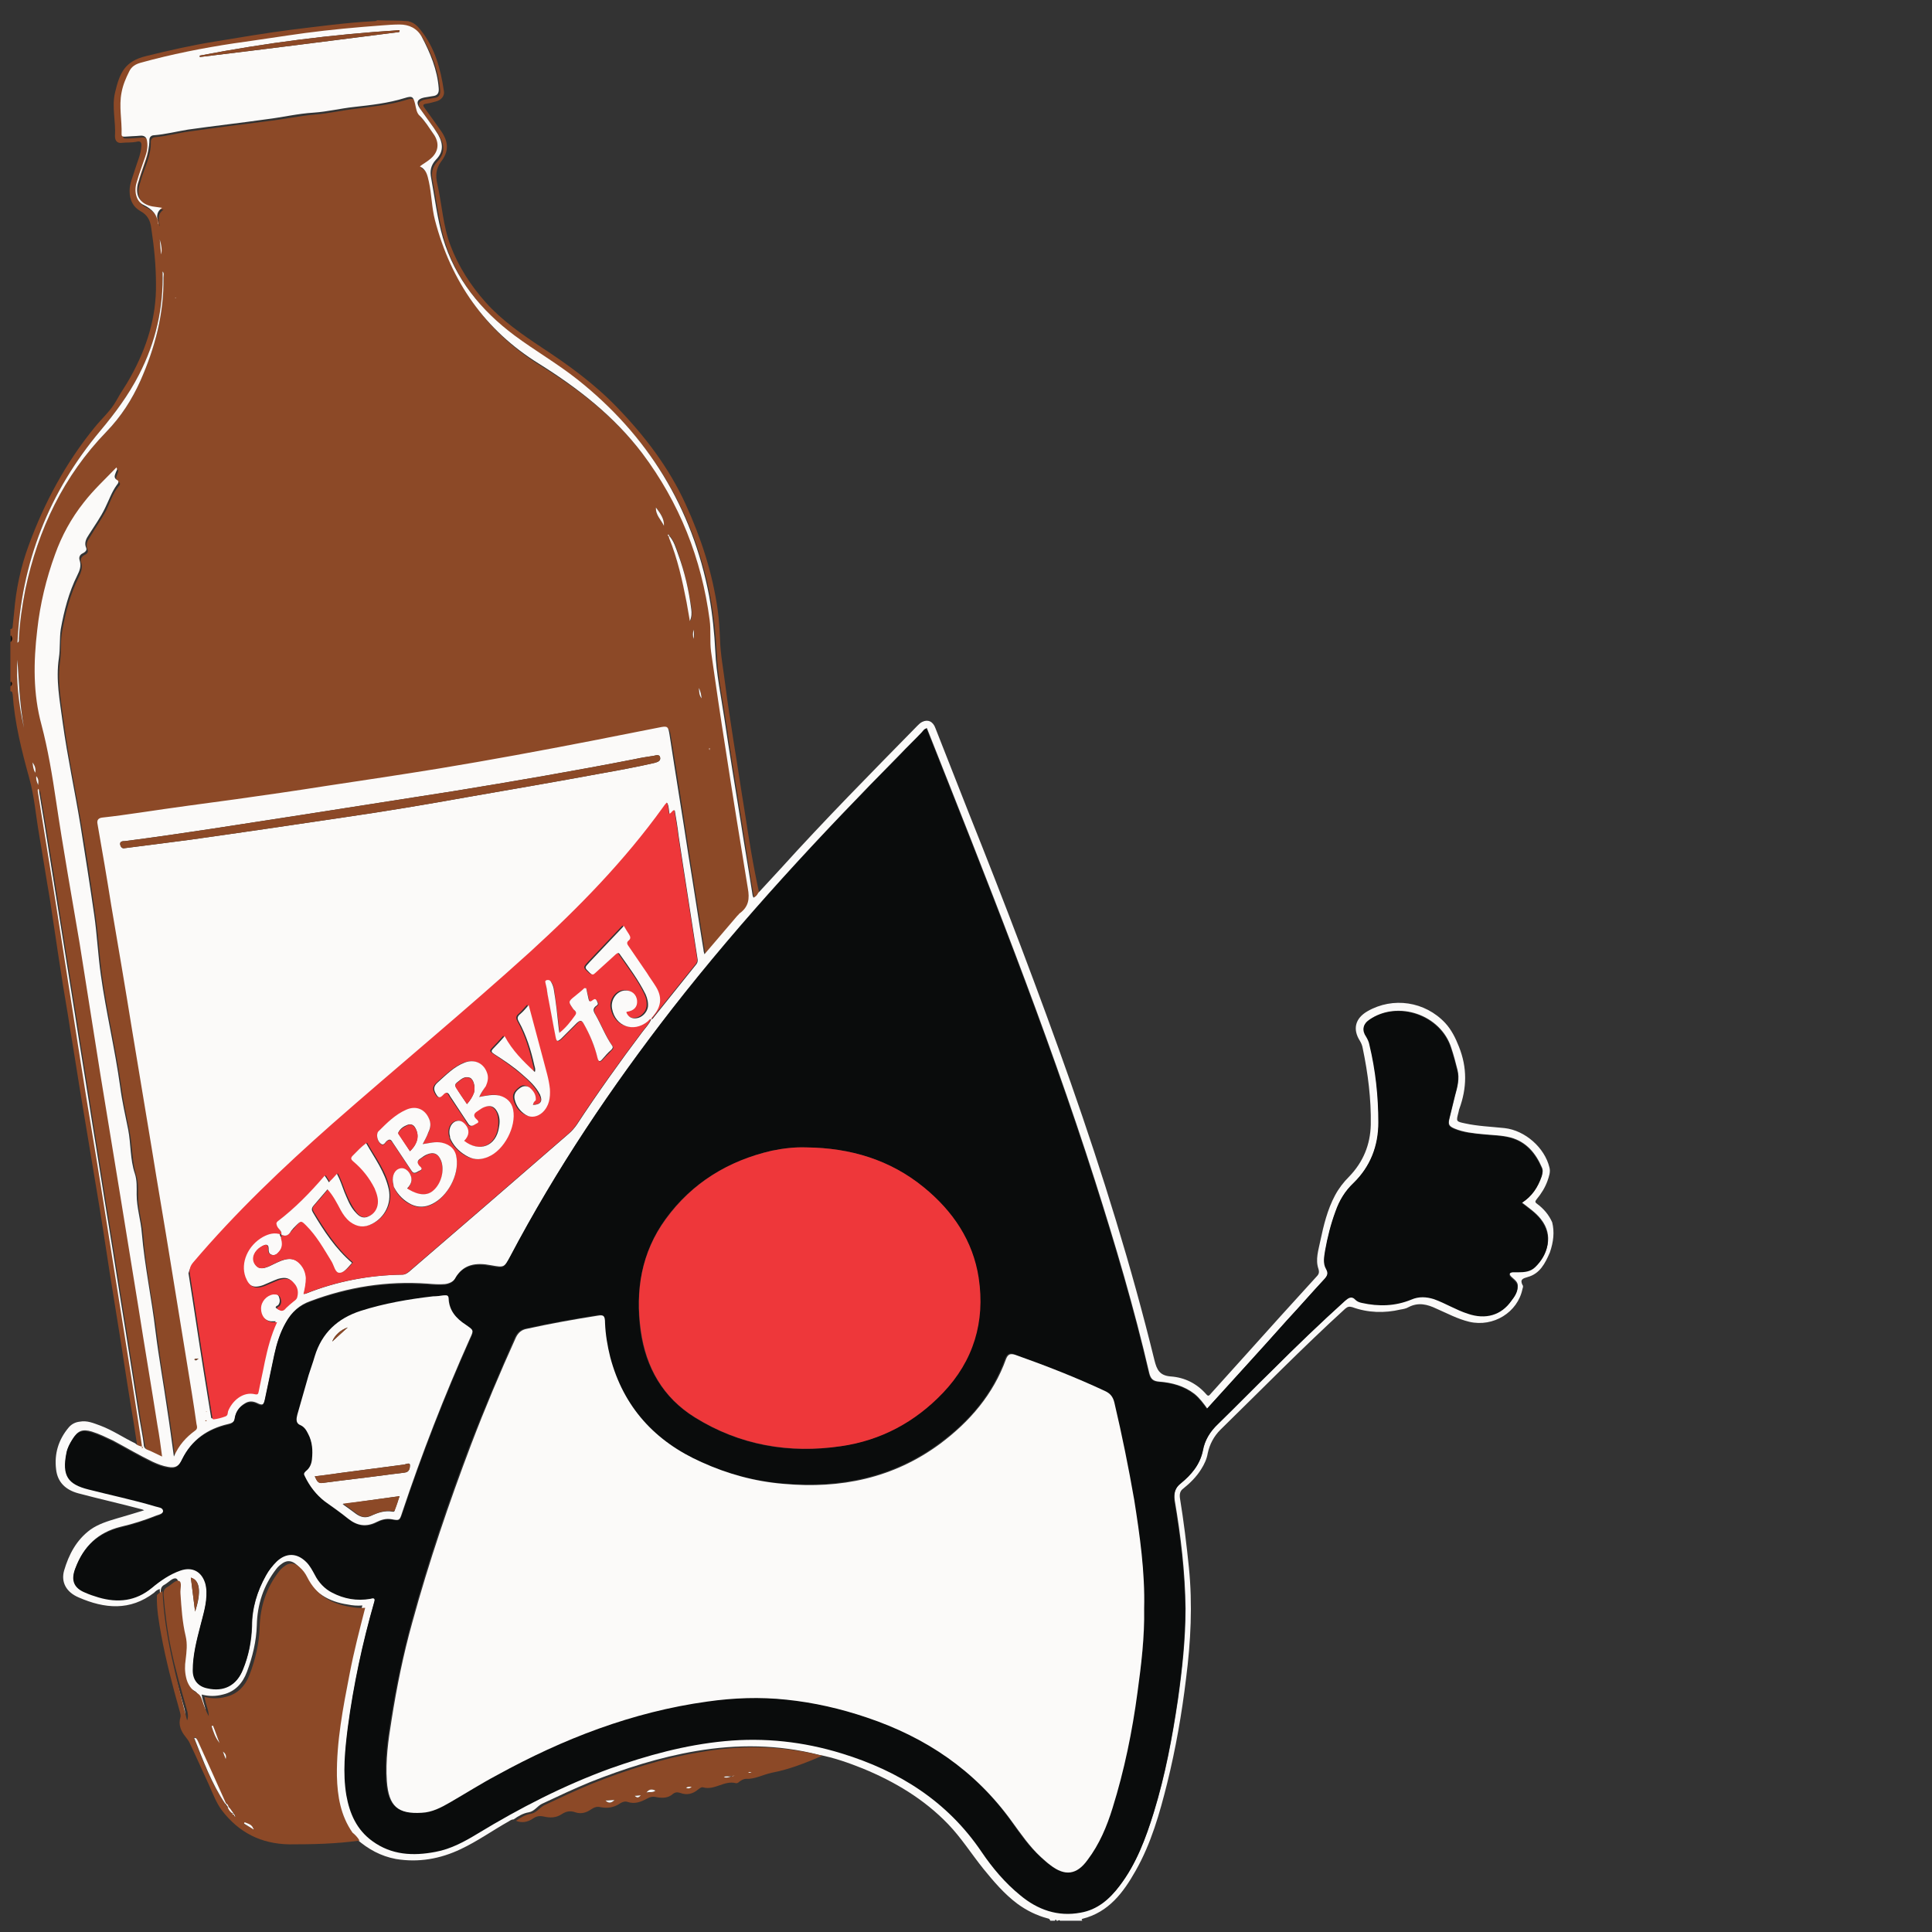 <?xml version="1.0" encoding="utf-8"?>
<!-- Generator: Adobe Illustrator 19.0.0, SVG Export Plug-In . SVG Version: 6.00 Build 0)  -->
<svg version="1.1" id="Layer_1" xmlns="http://www.w3.org/2000/svg" xmlns:xlink="http://www.w3.org/1999/xlink" x="0px" y="0px"
	 width="220" height="220" viewBox="0 0 410 410"  xml:space="preserve">
<rect x="0" y="0" width="410" height="410" fill="#333333" stroke="none"/>
<style type="text/css">
	.st0{fill:#8C4927;}
	.st1{fill:#FBFAF9;}
	.st2{fill:#0A0C0C;}
	.st3{fill:#EE373A;}
</style>
<g transform="translate(-165, -170)">
<g id="XMLID_1_">
	<path id="XMLID_18_" class="st0" d="M323,342c-0.8-4.8-1.5-9.7-2.3-14.5c-0.6-4.1-1.3-8.2-1.8-12.3c-0.4-3.2-1-6.3-1.1-9.5
		c-0.1-2.1-0.2-4.2-0.5-6.3c-1.1-7.8-3.5-15.2-6.8-22.4c-3.5-7.7-8.6-14.4-14.5-20.5c-4.8-5-10.3-9-16.1-12.8
		c-4.2-2.8-8.4-5.7-11.8-9.5c-3.2-3.6-5.8-7.6-7.5-12.1c-1.6-4.2-1.8-8.7-2.8-13.1c-0.4-1.7-0.3-3.2,0.8-4.7c1.7-2.2,1.6-4.2,0-6.5
		c-1.1-1.6-2.3-3.2-3.5-4.9c-0.4-0.5-0.4-0.8,0.4-0.9c0.7-0.1,1.4-0.3,2.1-0.5c1.1-0.3,1.8-1.2,1.6-2.2c-0.7-4.7-1.9-9.2-5-13
		c-0.6-0.8-1.3-1.4-2.2-1.7c-0.1,0-0.2,0-0.3-0.1c-2.2-0.2-4.4-0.1-6.7-0.2c-0.1,0.2-0.5,0.2-0.7,0.2c-5.8,0.3-11.6,1.1-17.4,1.8
		c-5.4,0.7-10.8,1.6-16.2,2.5c-5,0.8-9.8,1.9-14.7,3.1c-4.5,1.1-5.6,3.5-6.6,7.8c-0.7,3,0.2,6.1,0,9.2c0,1,0.5,1.6,1.6,1.4
		c0.9-0.1,1.9,0,2.9-0.2c0.7-0.2,1.2-0.1,1.1,0.9c-0.1,1.8-0.9,3.4-1.4,5.1c-0.4,1.4-1.1,2.8-1.1,4.4c0,1.9,0.7,3.4,2.3,4.3
		c1.5,0.8,2.1,2,2.3,3.6c0.6,4,1,7.9,1,11.9c0.1,7.1-2,13.6-5.4,19.7c-0.9,1.7-2.1,3.3-3,5c-1.2,2.2-3.2,3.9-4.7,5.8
		c-6.1,7.5-10.6,15.9-13.9,24.9c-1.7,4.6-2.7,9.3-3.1,14.2c-0.1,1-0.2,1.9-0.3,2.9c0,0.3,0,0.7-0.5,0.7v1.4c0.4,0.5,0.4,1,0,1.4v8.4
		c0.3,0.3,0.4,0.6,0,1v1c0.5,0,0.4,0.4,0.5,0.7c0.4,6,1.9,11.9,3.5,17.7c1.1,3.9,1.4,8,2.1,12c0.8,4.6,1.5,9.2,2.3,13.8
		c0.8,5.1,1.5,10.2,2.3,15.2c0.6,4.1,1.4,8.3,2,12.4c0.9,5.3,1.7,10.7,2.6,16c1,6,2,12,3,18c1,5.9,1.9,11.8,2.8,17.7
		c0.8,4.8,1.5,9.5,2.3,14.3c0.9,5.9,1.8,11.7,2.8,17.6c0.2,1.5,0.5,3.1,0.7,4.6c0.3,0.3,0.7,0.5,1.1,0.6c0.1-0.1,0.1-0.1,0.2-0.2
		c-1.4-8.7-2.8-17.4-4.1-26.1c-1.4-8.8-2.8-17.6-4.2-26.4c-1.6-9.7-3.2-19.3-4.7-28.9c-1.7-10.9-3.4-21.8-5.1-32.6
		c-1.3-8.3-2.7-16.6-4-24.9c0-0.1,0-0.2,0.2-0.4c0.4,2.4,0.8,4.8,1.2,7.2c1.1,6.7,2.2,13.3,3.2,20c1.1,6.9,2.2,13.7,3.3,20.6
		c1.2,7.8,2.5,15.5,3.7,23.3c1.2,7.2,2.3,14.5,3.5,21.7c1.2,7.3,2.3,14.6,3.5,21.9c1,6.3,2,12.7,3,19c0.3,1.8,0.6,3.6,0.9,5.4
		c0.1,0.7,0.4,1,0.9,1.2c0.9,0.4,1.9,0.9,3,1.4c-0.4-2.4-0.7-4.6-1-6.7c-1.3-8.3-2.7-16.6-4-24.8c-1.3-8-2.6-16-3.9-24
		c-1.4-8.5-2.8-17.1-4.2-25.6c-1.5-9.3-3-18.5-4.4-27.8c-1.6-10.1-3.4-20.1-5-30.2c-0.8-5.4-1.7-10.9-3.1-16.2
		c-1.8-6.6-1.6-13.3-0.9-20.1c0.6-5.6,1.9-10.9,3.8-16.1c1.5-4,3.4-7.7,6.1-11c2.1-2.6,4.6-4.9,6.9-7.4c0.2,0.4,0,0.7-0.1,1
		c-0.2,0.6-0.6,1.2,0.3,1.7c0.5,0.3,0.2,0.7-0.1,1c-1.2,1.5-1.7,3.2-2.5,4.9c-1,1.9-2.3,3.7-3.4,5.6c-0.6,0.9-1.1,1.7-0.6,2.9
		c0.2,0.5-0.2,0.9-0.7,1.1c-0.6,0.3-0.9,0.9-0.7,1.5c0.4,1.2,0,2.2-0.5,3.2c-1.8,3.6-2.8,7.5-3.5,11.4c-0.4,2-0.2,4.1-0.4,6.1
		c-0.7,4.6,0.2,9.1,0.8,13.7c1,7.4,2.6,14.7,3.8,22c1.1,6.3,2,12.6,2.9,18.9c0.6,4.2,0.8,8.5,1.4,12.7c1.1,7.9,3,15.7,4.1,23.7
		c0.4,3,1.1,6,1.7,9.1c0.6,3.1,0.5,6.3,1.4,9.3c0.5,1.5,0.4,3,0.4,4.5c0,2.8,0.9,5.4,1.1,8.2c0.5,7,2,13.8,2.9,20.8
		c0.7,5.6,1.6,11.1,2.5,16.7c0.5,3.2,0.9,6.4,1.4,9.9c1-2.5,2.6-4.1,4.5-5.5c0.6-0.4,0.3-0.9,0.3-1.4c-0.7-4.3-1.4-8.5-2-12.8
		c-1.2-7.2-2.3-14.3-3.5-21.5c-1.3-8.1-2.6-16.1-4-24.2c-1.4-8.4-2.8-16.9-4.2-25.3c-1.5-8.8-3-17.6-4.4-26.3
		c-1-5.7-1.9-11.5-2.9-17.2c-0.1-0.9,0.2-1.3,1-1.4c2.8-0.4,5.5-0.7,8.3-1.1c6.7-0.9,13.4-1.8,20.1-2.8c6.3-0.9,12.6-1.8,19-2.8
		c8-1.2,16-2.4,24-3.7c10.9-1.8,21.7-3.8,32.5-5.9c4.7-0.9,9.5-1.9,14.2-2.8c1.9-0.4,2-0.3,2.3,1.6c1.4,8.5,2.7,17,4,25.5
		c1.1,6.7,2.1,13.4,3.2,20.1c0,0.3,0.1,0.5,0.2,0.9c2.4-2.8,4.7-5.5,7-8.2c0.2-0.2,0.3-0.4,0.5-0.5c1.8-1.4,2-3.1,1.7-5.3
		c-1.7-9.8-3.2-19.6-4.7-29.4c-1.1-6.9-2.1-13.9-3.1-20.8c-0.3-2.2,0-4.5-0.3-6.7c-1.6-13.1-6.3-24.9-14.3-35.4
		c-5.9-7.9-13.5-13.8-21.9-19c-11.5-7.1-18.7-17.5-22.1-30.5c-0.7-2.7-0.7-5.5-1.3-8.2c-0.3-1.3-0.4-2.5-1.9-3.2
		c0.8-0.5,1.4-0.9,2-1.4c2-1.6,2.3-3.6,0.8-5.6c-0.9-1.3-1.7-2.6-2.8-3.7c-0.7-0.7-0.7-1.7-1-2.5c-0.4-1.6-0.7-1.8-2.2-1.3
		c-3.5,1.1-7.2,1.4-10.8,1.9c-2.8,0.3-5.7,1-8.5,1.2c-3.4,0.3-6.6,1-10,1.4c-5.6,0.7-11.1,1.4-16.7,2.2c-2.4,0.3-4.8,1-7.2,1.2
		c-0.6,0-1,0.4-1,1c0.1,2.9-1.3,5.4-2.1,8.1c-0.1,0.5-0.3,0.9-0.4,1.4c-0.5,2.4,0.6,4.1,3.1,4.6c0.6,0.1,1.3,0.2,2.1,0.3
		c-1.4,1-1,2.2-0.8,3.5c-0.1-0.1-0.1-0.1-0.1-0.1c-0.1-2-1.2-3.1-3-4c-1.5-0.7-2-2.9-1.5-4.8c0.6-1.8,1.2-3.6,1.8-5.4
		c0.4-1.1,0.5-2.2,0.4-3.4c-0.1-0.9-0.6-1.2-1.5-1.1c-1.1,0.1-2.2,0.2-3.2,0.2c-0.4,0-0.7,0-0.7-0.5c0.1-3-0.6-5.9,0-8.9
		c0.3-1.5,0.9-3,1.6-4.4c0.5-1.1,1.4-1.6,2.5-1.9c6.5-1.8,13-3.1,19.7-4.1c5.1-0.8,10.1-1.6,15.2-2.2c5.3-0.7,10.7-1.2,16.1-1.6
		c1.3-0.1,2.6-0.2,3.9-0.2c2,0,3.7,0.8,4.7,2.6c1.9,3.4,3.3,7,3.6,10.9c0.1,1.1-0.3,1.6-1.3,1.7c-0.6,0.1-1.2,0.2-1.8,0.3
		c-1.5,0.3-1.8,1-0.9,2.3c1,1.4,2,2.8,3,4.2c0.3,0.5,0.7,0.9,0.9,1.4c1.1,1.9,1.1,3.7-0.5,5.3c-1.1,1.2-1.3,2.4-1,3.9
		c0.8,4.2,1.3,8.5,2.5,12.7c2.6,8.7,8.1,15.3,15.2,20.7c4.4,3.2,9.1,6,13.3,9.3c15,11.9,24.4,27.2,28,46c0.7,3.9,1.1,7.7,1.3,11.7
		c0.2,4.8,1.2,9.4,1.9,14.1c1.1,7.4,2.3,14.7,3.5,22.1c0.8,5.2,1.6,10.3,2.5,15.5c0,0.2,0.1,0.4,0.2,0.6c0.5-0.2,0.7-0.6,1-1
		C324.8,353.7,323.9,347.8,323,342z M313.9,318.2c-0.6-0.6-0.5-1.5-0.6-2.2C313.7,316.7,313.8,317.4,313.9,318.2z M312.2,303.6
		c0.2,0.8,0.2,1.3,0,2C312,304.9,312,304.3,312.2,303.6z M311.8,299.3c0.1,0.8,0.1,1.6-0.3,2.5c-0.2-1.3-0.5-2.7-0.7-4
		c-0.9-4.6-1.9-9.2-3.7-13.6c-0.1-0.2-0.2-0.3,0-0.5c1,1.1,1.4,2.5,1.9,3.9C310.3,291.4,311.2,295.3,311.8,299.3z M306.8,283.4
		L306.8,283.4c0.2,0,0.2,0.1,0.3,0.2C306.8,283.8,306.8,283.5,306.8,283.4L306.8,283.4z M305.9,281.6c-0.6-1.3-1.8-2.3-1.7-3.9
		C305.1,278.9,306,280,305.9,281.6z M168.7,310c0.4,3.9,0.5,9.3,1.4,14.5C168.9,319.3,168.4,314,168.7,310z M172.7,334.7
		c0.5,0.6,0.5,1.1,0.4,1.9C172.8,335.9,172.6,335.4,172.7,334.7z M172.5,334c-0.4-0.7-0.5-1.3-0.6-2.2
		C172.5,332.5,172.6,333.2,172.5,334z M199.2,224c-0.1-0.7-0.2-1.9-0.3-3.2C199.3,222.1,199.3,223.3,199.2,224z M199.5,227.6
		c0.4,0.4,0.2,0.8,0.2,1.3c0.1,7.7-1.8,14.9-4.9,21.9c-1.8,4-4.1,7.6-7.2,10.8c-9.1,9.4-14.5,20.7-17.2,33.4
		c-0.7,3.5-1.2,7-1.4,10.5c0,0.3,0.1,0.7-0.3,0.9c0.8-17,6.7-32,17.6-45c3.1-3.7,6-7.6,8.2-11.9
		C198.1,242.5,199.7,235.3,199.5,227.6z"/>
	<path id="XMLID_353_" class="st0" d="M202.3,233.2C202.3,233.1,202.3,233.1,202.3,233.2c-0.1-0.1-0.1,0-0.1,0c0,0,0,0.1,0,0.1
		C202.3,233.2,202.3,233.2,202.3,233.2z"/>
	<path id="XMLID_352_" class="st0" d="M315.6,329.2c0-0.1,0.1-0.1,0.1-0.2c0-0.1,0-0.2-0.1-0.2c0,0-0.1,0.1,0,0.2
		C315.5,329.1,315.5,329.1,315.6,329.2z"/>
	<path id="XMLID_28_" class="st1" d="M494.4,429.4c-0.7-1.6-1.8-2.9-3.3-4c-0.4-0.3-0.3-0.5,0-0.9c1-1.2,1.8-2.5,2.3-3.9
		c0.3-0.9,0.7-1.9,0.4-2.9c-1-4.1-5.1-7.8-9.5-8.3c-2.8-0.3-5.7-0.4-8.4-1c-1.9-0.4-1.9-0.4-1.4-2.3c0.1-0.3,0.1-0.6,0.2-0.8
		c1.6-4.4,1.7-8.7-0.1-13.2c-0.7-1.8-1.6-3.6-2.9-5c-4.3-4.6-11.1-5.6-16.5-2.5c-2.6,1.5-3.2,3.8-1.6,6.3c0.3,0.5,0.5,1,0.6,1.6
		c1.1,5.3,1.8,10.7,1.7,16.2c-0.1,4.2-1.6,7.9-4.6,11c-1.2,1.2-2.2,2.5-3,4c-1.6,3-2.4,6.3-3.1,9.6c-0.4,2-1.1,4-0.4,6
		c0.2,0.7,0.1,1.1-0.4,1.6c-5.1,5.6-10.1,11.1-15.1,16.7c-2.4,2.7-4.9,5.4-7.3,8.1c-0.3,0.3-0.5,0.8-1,0.2c-2-2.3-4.6-3.6-7.6-3.8
		c-2.3-0.2-2.9-1.4-3.4-3.4c-4.9-20-11-39.6-17.8-59c-6.8-19.3-14.1-38.4-21.7-57.4c-2.3-5.9-4.7-11.9-7-17.8
		c-0.5-1.4-1.6-1.9-2.8-1.3c-0.4,0.2-0.7,0.5-1,0.8c-9.8,10-19.6,19.9-29,30.3c-1.6,1.7-3.2,3.5-4.8,5.2c-0.2,0.4-0.5,0.8-1,1
		c-0.1-0.3-0.2-0.4-0.2-0.6c-0.8-5.2-1.7-10.3-2.5-15.5c-1.2-7.4-2.4-14.7-3.5-22.1c-0.7-4.7-1.7-9.4-1.9-14.1
		c-0.2-3.9-0.6-7.8-1.3-11.7c-3.6-18.8-13-34.1-28-46c-4.3-3.4-9-6.1-13.3-9.3c-7.1-5.3-12.6-12-15.2-20.7
		c-1.2-4.1-1.7-8.4-2.5-12.7c-0.3-1.5-0.1-2.7,1-3.9c1.6-1.6,1.6-3.3,0.5-5.3c-0.3-0.5-0.6-0.9-0.9-1.4c-1-1.4-2-2.8-3-4.2
		c-0.9-1.3-0.5-2,0.9-2.3c0.6-0.1,1.2-0.2,1.8-0.3c1-0.1,1.4-0.6,1.3-1.7c-0.3-3.9-1.8-7.5-3.6-10.9c-1-1.8-2.7-2.6-4.7-2.6
		c-1.3,0-2.6,0.1-3.9,0.2c-5.4,0.4-10.8,0.9-16.1,1.6c-5.1,0.7-10.1,1.5-15.2,2.2c-6.6,1-13.2,2.3-19.7,4.1c-1.1,0.3-2,0.8-2.5,1.9
		c-0.7,1.4-1.3,2.8-1.6,4.4c-0.6,3,0.1,5.9,0,8.9c0,0.5,0.3,0.5,0.7,0.5c1.1-0.1,2.2-0.1,3.2-0.2c0.9-0.1,1.4,0.3,1.5,1.1
		c0.2,1.2,0,2.3-0.4,3.4c-0.6,1.8-1.3,3.6-1.8,5.4c-0.6,1.9-0.1,4.1,1.5,4.8c1.8,0.9,2.9,2,3,4c0,0,0.1,0,0.1,0.1
		c-0.3-1.3-0.6-2.5,0.8-3.5c-0.8-0.1-1.4-0.2-2.1-0.3c-2.5-0.5-3.6-2.2-3.1-4.6c0.1-0.5,0.3-0.9,0.4-1.4c0.8-2.7,2.1-5.2,2.1-8.1
		c0-0.6,0.4-1,1-1c2.4-0.2,4.8-0.8,7.2-1.2c5.6-0.8,11.1-1.4,16.7-2.2c3.3-0.4,6.6-1.2,10-1.4c2.9-0.2,5.7-0.9,8.5-1.2
		c3.6-0.4,7.3-0.8,10.8-1.9c1.6-0.5,1.8-0.3,2.2,1.3c0.2,0.9,0.3,1.9,1,2.5c1.1,1.1,1.9,2.4,2.8,3.7c1.5,2,1.2,4.1-0.8,5.6
		c-0.6,0.5-1.2,0.8-2,1.4c1.4,0.7,1.6,1.9,1.9,3.2c0.6,2.7,0.6,5.5,1.3,8.2c3.4,13,10.6,23.4,22.1,30.5c8.3,5.2,15.9,11.1,21.9,19
		c7.9,10.5,12.6,22.4,14.3,35.4c0.3,2.2,0,4.5,0.3,6.7c1,7,2,13.9,3.1,20.8c1.5,9.8,3.1,19.6,4.7,29.4c0.4,2.2,0.2,3.9-1.7,5.3
		c-0.2,0.1-0.3,0.4-0.5,0.5c-2.3,2.7-4.6,5.4-7,8.2c-0.1-0.4-0.2-0.6-0.2-0.9c-1.1-6.7-2.1-13.4-3.2-20.1c-1.3-8.5-2.7-17-4-25.5
		c-0.3-1.9-0.4-2-2.3-1.6c-4.7,0.9-9.5,1.9-14.2,2.8c-10.8,2.1-21.6,4.1-32.5,5.9c-8,1.3-16,2.5-24,3.7c-6.3,1-12.6,1.9-19,2.8
		c-6.7,0.9-13.4,1.8-20.1,2.8c-2.8,0.4-5.5,0.8-8.3,1.1c-0.8,0.1-1.2,0.5-1,1.4c1,5.7,2,11.5,2.9,17.2c1.5,8.8,3,17.6,4.4,26.3
		c1.4,8.4,2.8,16.9,4.2,25.3c1.3,8.1,2.7,16.1,4,24.2c1.2,7.2,2.3,14.3,3.5,21.5c0.7,4.3,1.4,8.5,2,12.8c0.1,0.5,0.3,1-0.3,1.4
		c-1.9,1.4-3.4,3-4.5,5.5c-0.5-3.6-0.9-6.7-1.4-9.9c-0.8-5.6-1.8-11.1-2.5-16.7c-0.8-6.9-2.3-13.8-2.9-20.8
		c-0.2-2.7-1.1-5.4-1.1-8.2c0-1.5,0.1-3-0.4-4.5c-1-3-0.8-6.2-1.4-9.3c-0.6-3-1.3-6-1.7-9.1c-1.1-8-3-15.8-4.1-23.7
		c-0.6-4.2-0.8-8.5-1.4-12.7c-0.9-6.3-1.9-12.6-2.9-18.9c-1.2-7.4-2.8-14.7-3.8-22c-0.6-4.6-1.5-9-0.8-13.7c0.3-2,0.1-4.1,0.4-6.1
		c0.7-3.9,1.7-7.8,3.5-11.4c0.5-1,0.9-2,0.5-3.2c-0.2-0.6,0-1.2,0.7-1.5c0.4-0.2,0.9-0.6,0.7-1.1c-0.5-1.1,0-2,0.6-2.9
		c1.2-1.9,2.5-3.7,3.4-5.6c0.8-1.6,1.4-3.4,2.5-4.9c0.3-0.3,0.5-0.8,0.1-1c-0.9-0.5-0.5-1.1-0.3-1.7c0.1-0.3,0.4-0.6,0.1-1
		c-2.4,2.5-4.8,4.7-6.9,7.4c-2.7,3.4-4.7,7.1-6.1,11c-1.9,5.2-3.2,10.6-3.8,16.1c-0.8,6.8-0.9,13.5,0.9,20.1
		c1.4,5.3,2.3,10.8,3.1,16.2c1.5,10.1,3.3,20.2,5,30.2c1.5,9.3,2.9,18.5,4.4,27.8c1.4,8.5,2.8,17.1,4.2,25.6c1.3,8,2.6,16,3.9,24
		c1.3,8.3,2.7,16.5,4,24.8c0.4,2.2,0.7,4.4,1,6.7c-1.1-0.5-2-1-3-1.4c-0.6-0.2-0.9-0.6-0.9-1.2c-0.2-1.8-0.6-3.6-0.9-5.4
		c-1-6.3-2-12.7-3-19c-1.2-7.3-2.3-14.6-3.5-21.9c-1.2-7.2-2.3-14.5-3.5-21.7c-1.2-7.8-2.5-15.5-3.7-23.3
		c-1.1-6.9-2.2-13.7-3.3-20.6c-1.1-6.7-2.1-13.3-3.2-20c-0.4-2.4-0.8-4.8-1.2-7.2c-0.2,0.1-0.2,0.3-0.2,0.4c1.3,8.3,2.7,16.6,4,24.9
		c1.7,10.9,3.4,21.8,5.1,32.6c1.5,9.7,3.2,19.3,4.7,28.9c1.4,8.8,2.8,17.6,4.2,26.4c1.4,8.7,2.8,17.4,4.1,26.1c0,0.1,0,0.2,0,0.3
		c-0.1,0-0.2-0.1-0.3-0.1c-0.4-0.1-0.8-0.3-1.1-0.6c-2.5-1.2-4.8-2.8-7.5-3.8c-1.4-0.5-2.7-1.1-4.3-0.8c-0.9,0.1-1.7,0.5-2.3,1.2
		c-2.2,2.6-3.1,5.6-2.7,8.9c0.3,2.8,2.1,4.4,4.7,5.1c4.5,1.2,9,2.2,13.5,3.4c0.1,0,0.2,0.1,0.5,0.2c-2,0.6-3.9,1.2-5.7,1.7
		c-2,0.6-4,1.2-5.7,2.4c-3,2.2-4.6,5.3-5.6,8.7c-0.7,2.5,0.5,4.6,3.1,5.7c5.5,2.4,10.9,2.9,16-1c0.3-0.3,0.6-0.6,1.2-0.8
		c0.4,9.5,3,18.5,5.2,27.4c0.3-0.6,0.2-1.6-0.1-2.5c-1.2-4.2-2.4-8.4-3.3-12.7c-0.8-3.8-1.3-7.7-1.6-11.6c0-0.7,0.2-1.2,0.8-1.5
		c0.9-0.5,1.8-1.6,2.5-1.3c0.7,0.3,0.2,1.7,0.3,2.7c0.2,3,0.4,6.1,1.1,9c0.4,1.7,0.2,3.3,0,5c-0.2,1.3-0.2,2.5,0.1,3.8
		c0.3,1.4,1.1,2.6,2.3,3.3c0.6,0.3,0.9,0.8,1.1,1.5c0.4,1.2,0.8,2.3,1.4,3.4c0-1.4-0.7-2.6-0.9-4.1c1.5,0.4,3,0.4,4.5,0
		c2.6-0.6,4.2-2.4,5.1-4.8c1.2-3.2,2-6.5,2.1-9.9c0.1-4.4,1.4-8.4,4.1-11.9c0.3-0.4,0.6-0.7,1-1c1.2-1,2.3-0.9,3.4,0.1
		c0.7,0.6,1.2,1.3,1.6,2.1c1.9,3.8,5.1,5.7,9.2,6.3c1,0.2,2,0.3,3.1,0.2c-1.2,4.7-2.4,9.3-3.3,14c-1.4,7.2-2.8,14.4-2.7,21.7
		c0.1,4.3,0.8,8.4,3.3,12c0.5,0.6,1,1.3,1.5,1.9c2.4,2.1,5.1,3.6,8.3,4.2c4.8,0.8,9.4,0,13.8-2.1c3.6-1.7,6.8-4,10.2-5.9
		c0.3-0.2,0.6-0.4,1-0.4c1-0.7,2-1.3,3.2-1.5c1.2-0.2,1.8-1.3,2.8-1.8c3.4-1.6,6.8-3.2,10.2-4.6c7.3-2.9,14.8-5.3,22.5-6.6
		c8.8-1.5,17.5-1.4,26.1,0.8c3.2,0.6,6.3,1.7,9.3,2.9c6.8,2.8,13,6.5,18.1,11.8c2.8,2.9,5,6.4,7.5,9.5c2.2,2.7,4.4,5.3,7.2,7.4
		c1.9,1.4,4.1,2.5,6.4,3.1c0.4,0.1,0.4,0.1,0.6,0.5h1c0-0.1,0-0.2,0.1-0.2c0.1,0,0.2,0,0.2,0.2h5.5c-0.2-0.2-0.2-0.3,0-0.4
		c5.6-1.4,8.7-5.6,11.3-10.2c3.3-5.8,5.1-12.2,6.7-18.6c1.8-7.3,3.1-14.7,4-22.2c1-7.8,1.4-15.7,0.6-23.6c-0.5-4.9-1.1-9.8-1.9-14.7
		c-0.1-0.8,0-1.5,0.7-2c1.5-1.2,2.8-2.5,3.8-4.1c0.7-1.1,1.2-2.2,1.4-3.4c0.4-1.9,1.3-3.6,2.7-5c8.8-8.6,17.4-17.4,26.5-25.7
		c0.5-0.4,0.8-0.5,1.5-0.3c3.3,1.2,6.8,1.3,10.2,0.5c0.6-0.1,1.2-0.2,1.7-0.5c2.1-1.1,4-0.6,5.9,0.3c2.3,1,4.5,2.2,7,2.8
		c5.1,1.2,10.3-2,11.3-7c0.1-0.3,0.2-0.6,0-0.8c-0.6-1.2,0.1-1.4,1.1-1.7c2.6-0.7,3.7-2.9,4.7-5.2
		C494.7,433.5,494.9,431.4,494.4,429.4z M249.7,176.8c-14.1,1.8-28.2,3.6-42.3,5.3c0-0.1,0-0.2,0-0.3c14-2.7,28.1-4.5,42.4-5.4
		C249.8,176.6,249.8,176.7,249.7,176.8z M191.4,350c-0.4,0.1-0.8-0.2-0.9-0.8c-0.1-0.7,0.6-0.7,1-0.7c12.4-1.6,24.7-3.6,37.1-5.5
		c10.9-1.7,21.8-3.4,32.6-5.1c12.9-2.1,25.7-4.3,38.5-6.8c1.3-0.3,2.7-0.5,4-0.7c0.5-0.1,1.3-0.4,1.4,0.4c0.1,0.7-0.5,0.9-1.2,1.1
		c-3.9,0.9-7.8,1.6-11.7,2.3c-9.2,1.7-18.5,3.3-27.7,4.9c-8.9,1.6-17.8,3.1-26.8,4.4c-10.8,1.6-21.6,3.2-32.3,4.7
		C200.8,348.8,196.2,349.4,191.4,350z M206.1,438c9-10.6,19-20.1,29.4-29.3c14-12.3,28.3-24.1,42.1-36.6c10.3-9.4,20-19.3,28.2-30.7
		c0.2-0.3,0.5-0.7,0.8-1c0.4,0.8,0.3,1.6,0.5,2.4c0.5-0.1,0.6-0.7,1.1-0.8c0.3,1.8,0.6,3.5,0.8,5.3c1.3,8.7,2.7,17.4,4,26
		c0.1,0.5,0.1,0.9-0.2,1.3c-3.1,3.9-6.2,7.7-9.3,11.6c-0.1,0.1-0.2,0.1-0.3,0.1c-0.4,1-1.2,1.8-1.8,2.6c-4.9,6.5-9.6,13.1-14,19.8
		c-0.5,0.7-1,1.3-1.7,1.9c-11.3,9.8-22.6,19.6-33.9,29.3c-0.4,0.3-0.8,0.6-1.4,0.6c-7,0.1-13.9,1.4-20.4,4c-0.1,0-0.2,0.1-0.5,0.1
		c0.3-1.2,0.5-2.3,0.5-3.4c-0.1-1.2-0.5-2.2-1.4-3.1c-0.9-0.9-1.9-1.1-3.1-0.8c-1.2,0.3-2.2,0.9-3.3,1.4c-1.6,0.7-2.4,0.6-3.1-0.5
		c-0.6-1-0.3-2.3,0.9-3.3c0.3-0.2,0.7-0.5,1-0.6c0.6-0.3,1-0.1,1,0.6c0,0.6,0,1.2,0.7,1.4c0.7,0.2,1.2-0.2,1.6-0.7
		c0.8-0.9,0.7-1.9,0.4-2.9c-0.1-0.3-0.4-0.5-0.3-0.9c-1.4-0.5-2.6-0.2-3.9,0.5c-3.2,1.8-4.8,5.5-3.7,8.5c0.8,2.1,2,2.7,4.1,1.9
		c1-0.4,2-0.9,3.1-1.3c1.1-0.3,2.2-0.4,3,0.6c0.8,0.8,1.1,1.8,0.8,3c-0.1,0.5-0.4,0.7-0.8,1c-0.6,0.5-1.1,0.9-1.6,1.4
		c-0.6,0.8-1.2,0.7-1.9,0.1c0-0.3,0.3-0.4,0.5-0.5c0.5-0.6,0.4-1.2,0.2-1.8c-0.3-0.7-0.9-0.7-1.5-0.7c-1.4,0.2-2.6,1.5-2.6,3
		c0,1.5,0.9,2.7,2.4,2.9c0.3,0,0.5,0,1,0c-1.3,2.8-2,5.6-2.6,8.4c-0.4,2.1-0.9,4.2-1.3,6.3c-0.1,0.4-0.1,0.7-0.7,0.6
		c-2.7-0.7-5,1.5-5.8,3.6c-0.1,0.4,0,0.9-0.6,1.1c-0.8,0.3-1.6,0.5-2.4,0.6c-0.4,0.1-0.3-0.5-0.4-0.8c-0.5-3.1-1-6.2-1.5-9.3
		c-1.1-6.9-2.1-13.8-3.2-20.7C205.2,439.5,205.5,438.7,206.1,438z M206.3,458.6c0,0,0-0.2,0-0.2c0.2,0,0.4-0.1,0.8-0.1
		C206.7,458.7,206.6,458.8,206.3,458.6z M205.5,504.8c1.9,0.5,2.3,3,0.9,7.2C206.1,509.6,205.8,507.2,205.5,504.8z M490.9,438.7
		c-1,1-2.3,1.1-3.6,1.1c-0.4,0-0.8,0-1.2,0c-0.8,0.1-0.9,0.6-0.4,1.1c0.6,0.6,1.5,1.1,1.4,2.1c0,1.1-0.6,2-1.3,2.9
		c-2.1,3-5.4,4-9.2,2.7c-2.5-0.8-4.7-2.2-7.2-3.1c-1.6-0.5-3.2-0.6-4.8,0.1c-3.4,1.4-6.9,1.5-10.5,0.7c-0.5-0.1-1-0.3-1.3-0.6
		c-0.9-1-1.6-0.4-2.3,0.2c-5.2,4.7-10.3,9.6-15.3,14.6c-3.9,3.8-7.7,7.7-11.6,11.5c-1.7,1.6-2.9,3.5-3.3,5.8c-0.6,2.9-2.4,5-4.6,6.8
		c-1.3,1-1.6,2.2-1.4,3.8c1.3,7.6,2.2,15.2,2.3,22.9c0,6.5-0.7,12.9-1.6,19.3c-1.2,8.1-2.7,16.1-5.1,23.9
		c-1.7,5.5-3.7,10.9-7.2,15.5c-2.1,2.8-4.7,5.1-8.3,5.7c-4.8,0.9-9.1-0.6-12.8-3.7c-3.2-2.6-5.9-5.8-8.2-9.2
		c-7.3-10.8-17.6-17.2-29.7-20.9c-8.1-2.5-16.4-3.4-24.8-2.6c-8.4,0.8-16.4,3-24.3,5.8c-9.9,3.6-19.2,8.4-28.1,13.8
		c-2.8,1.7-5.7,3.3-9,3.9c-4.7,0.9-9.3,0.7-13.4-2.3c-3.3-2.4-4.8-5.8-5.5-9.7c-0.8-4.8-0.3-9.6,0.3-14.4c1.2-9,3.1-17.9,5.6-26.6
		c0.3-0.9-0.2-0.9-0.8-0.7c-2.9,0.5-5.6,0-8.1-1.3c-1.6-0.8-2.9-2.2-3.7-3.8c-0.5-0.9-1-1.9-1.8-2.7c-2-2-4.3-2-6.3-0.1
		c-0.9,0.9-1.7,1.9-2.3,3c-1.9,3.4-3,7-3,10.9c-0.1,3.1-0.7,6.2-1.9,9.1c-1.3,3.3-4,4.7-7.5,3.9c-2-0.4-3.1-1.8-3.1-3.8
		c0-3.2,0.8-6.3,1.6-9.4c0.6-2.4,1.4-4.8,1.3-7.4c0-0.5-0.1-1-0.2-1.5c-0.7-2.6-2.7-3.8-5.3-2.9c-2.3,0.8-4.3,2.2-6.1,3.7
		c-3.4,2.8-7.2,3.2-11.3,2c-1-0.3-1.9-0.6-2.8-1c-2.5-1-3.1-2.7-2.1-5.2c1.7-4.5,4.7-7.4,9.5-8.6c2.6-0.6,5.1-1.4,7.6-2.4
		c0.6-0.2,1.5-0.4,1.5-1.1c0-0.8-1-0.8-1.6-1c-4.7-1.4-9.5-2.4-14.2-3.6c-4.4-1.1-5.7-2.9-4.7-7.8c0.2-1,0.7-1.9,1.2-2.7
		c1.1-1.8,2.1-2.2,4.1-1.6c1.6,0.5,3,1.2,4.5,1.9c2.8,1.5,5.5,3.1,8.4,4.5c1.1,0.5,2.1,0.9,3.3,1.1c1.6,0.3,2.3-0.2,3-1.7
		c2-4.1,5.4-6.4,9.7-7.4c0.9-0.2,1.4-0.5,1.5-1.4c0.2-1.3,0.9-2.3,2.1-3c0.8-0.5,1.6-0.5,2.5-0.1c1.2,0.6,1.5,0.5,1.8-0.9
		c0.7-3.2,1.3-6.3,2-9.5c0.5-2.3,1.2-4.6,2.4-6.7c1.2-2.2,2.9-3.7,5.2-4.5c8-3,16.2-4.3,24.8-3.7c1.2,0.1,2.5,0.2,3.7,0.1
		c0.9-0.1,1.8-0.5,2.2-1.2c1.7-3.1,4.5-3.4,7.6-2.8c2.8,0.5,2.8,0.5,4.1-1.9c9.8-18.6,21.5-36,34.4-52.6
		c14.9-19.1,31.4-36.8,48.4-54c1.5-1.6,3.1-3.1,4.6-4.7c0.3-0.3,0.5-0.6,1-0.8c12.6,31.8,25.3,63.5,35.7,96.1
		c4.3,13.5,8.3,27,11.5,40.8c0.3,1.2,0.8,1.7,2.1,1.8c2.7,0.2,5.3,0.9,7.5,2.6c1.1,0.9,1.9,2,2.7,3.1c5.7-6.3,11.4-12.5,17-18.8
		c2.7-2.9,5.3-5.9,8-8.8c0.6-0.7,0.8-1.2,0.3-2.1c-0.7-1.2-0.4-2.6-0.2-3.9c0.5-2.8,1.2-5.6,2.2-8.3c0.8-2.3,2-4.3,3.8-6
		c3.6-3.5,5.3-7.9,5.3-12.9c0-5.6-0.6-11.1-1.9-16.5c-0.1-0.6-0.4-1.2-0.7-1.7c-0.9-1.3-0.7-2.6,0.6-3.5c6-4.2,15.2-1.1,17.4,6
		c0.5,1.5,0.9,3,1.3,4.6c0.5,1.9,0,3.7-0.5,5.5c-0.4,1.6-0.8,3.2-1.2,4.9c-0.3,1.2-0.1,1.6,1.1,2.1c1.9,0.8,4,1,6.1,1.2
		c1.9,0.2,3.9,0.2,5.8,0.7c3.3,0.9,5.3,3.3,6.6,6.3c0.3,0.6,0.2,1.2,0,1.9c-0.8,2.3-2,4.2-4.2,5.6c1.4,1.1,2.9,2.1,4,3.5
		C494.8,432.2,493.4,436.1,490.9,438.7z"/>
	<path id="XMLID_343_" class="st1" d="M208.9,471.5c-0.1,0-0.1-0.1-0.2-0.1c-0.1,0-0.1,0-0.2,0.1c0.1,0,0.1,0.1,0.2,0.1
		C208.8,471.6,208.9,471.5,208.9,471.5z"/>
	<path id="XMLID_342_" class="st1" d="M208.9,469.6C208.9,469.6,208.8,469.5,208.9,469.6c-0.1-0.1-0.2,0-0.2,0
		C208.7,469.6,208.8,469.6,208.9,469.6C208.8,469.7,208.9,469.6,208.9,469.6z"/>
	<path id="XMLID_341_" class="st1" d="M206.7,182.3C206.7,182.3,206.7,182.3,206.7,182.3C206.7,182.3,206.7,182.3,206.7,182.3
		C206.8,182.3,206.7,182.3,206.7,182.3z"/>
	<path id="XMLID_336_" class="st2" d="M167.3,304.8c0.4,0.5,0.4,1,0,1.4C167.3,305.8,167.3,305.3,167.3,304.8z"/>
	<path id="XMLID_334_" class="st2" d="M167.3,314.6c0.3,0.3,0.4,0.6,0,1C167.3,315.3,167.3,315,167.3,314.6z"/>
	<path id="XMLID_330_" class="st2" d="M389.6,577.7c0-0.1,0-0.2,0.1-0.2c0.1,0,0.2,0,0.2,0.2C389.7,577.7,389.7,577.7,389.6,577.7z"
		/>
	<path id="XMLID_329_" class="st1" d="M199.5,227.6c0.4,0.4,0.2,0.8,0.2,1.3c0.1,7.7-1.8,14.9-4.9,21.9c-1.8,4-4.1,7.6-7.2,10.8
		c-9.1,9.4-14.5,20.7-17.2,33.4c-0.7,3.5-1.2,7-1.4,10.5c0,0.3,0.1,0.7-0.3,0.9c0.8-17,6.7-32,17.6-45c3.1-3.7,6-7.6,8.2-11.9
		C198.1,242.5,199.7,235.3,199.5,227.6z"/>
	<path id="XMLID_328_" class="st1" d="M307,283.7c1,1.1,1.4,2.5,1.9,3.9c1.4,3.8,2.3,7.7,2.8,11.7c0.1,0.8,0.1,1.6-0.3,2.5
		c-0.2-1.3-0.5-2.7-0.7-4c-0.9-4.6-1.9-9.2-3.7-13.6C307,284,306.8,283.8,307,283.7L307,283.7z"/>
	<path id="XMLID_327_" class="st1" d="M170.1,324.5c-1.2-5.2-1.7-10.5-1.4-14.5C169,313.9,169.1,319.2,170.1,324.5z"/>
	<path id="XMLID_326_" class="st1" d="M305.9,281.6c-0.6-1.3-1.8-2.3-1.7-3.9C305.1,278.9,306,280.1,305.9,281.6z"/>
	<path id="XMLID_325_" class="st1" d="M198.9,220.8c0.4,1.3,0.5,2.5,0.3,3.2C199.1,223.3,199,222.1,198.9,220.8z"/>
	<path id="XMLID_324_" class="st1" d="M313.3,316c0.4,0.7,0.5,1.5,0.6,2.2C313.3,317.5,313.4,316.7,313.3,316z"/>
	<path id="XMLID_323_" class="st1" d="M171.9,331.8c0.6,0.8,0.7,1.4,0.6,2.2C172.1,333.4,172,332.7,171.9,331.8z"/>
	<path id="XMLID_322_" class="st1" d="M172.7,334.7c0.5,0.6,0.5,1.1,0.4,1.9C172.8,335.9,172.6,335.4,172.7,334.7z"/>
	<path id="XMLID_321_" class="st1" d="M312.2,305.6c-0.2-0.7-0.2-1.2,0-2C312.3,304.3,312.3,304.9,312.2,305.6z"/>
	<path id="XMLID_320_" class="st1" d="M202.3,233.2c0,0-0.1,0.1-0.1,0.1c0,0,0-0.1,0-0.1C202.2,233.1,202.3,233.1,202.3,233.2
		C202.3,233.1,202.3,233.1,202.3,233.2z"/>
	<path id="XMLID_319_" class="st1" d="M315.6,329.2c0-0.1-0.1-0.1-0.1-0.2c0-0.1,0-0.2,0-0.2c0.2-0.1,0.1,0.1,0.1,0.2
		C315.6,329,315.6,329.1,315.6,329.2z"/>
	<path id="XMLID_318_" class="st1" d="M307,283.7c-0.3,0.2-0.2-0.1-0.3-0.2l0,0C307,283.4,307,283.5,307,283.7L307,283.7z"/>
	<polygon id="XMLID_317_" class="st1" points="306.7,283.5 306.8,283.4 306.8,283.5 	"/>
	<path id="XMLID_312_" class="st2" d="M361.6,324.6c12.6,31.8,25.3,63.5,35.7,96.1c4.3,13.5,8.3,27,11.5,40.8
		c0.3,1.2,0.8,1.7,2.1,1.8c2.7,0.2,5.3,0.9,7.5,2.6c1.1,0.9,1.9,2,2.7,3.1c5.7-6.3,11.4-12.5,17-18.8c2.7-2.9,5.3-5.9,8-8.8
		c0.6-0.7,0.8-1.2,0.3-2.1c-0.7-1.2-0.4-2.6-0.2-3.9c0.5-2.8,1.2-5.6,2.2-8.3c0.8-2.3,2-4.3,3.8-6c3.6-3.5,5.3-7.9,5.3-12.9
		c0-5.6-0.6-11.1-1.9-16.5c-0.1-0.6-0.4-1.2-0.7-1.7c-0.9-1.3-0.7-2.6,0.6-3.5c6-4.2,15.2-1.1,17.4,6c0.5,1.5,0.9,3,1.3,4.6
		c0.5,1.9,0,3.7-0.5,5.5c-0.4,1.6-0.8,3.2-1.2,4.9c-0.3,1.2-0.1,1.6,1.1,2.1c1.9,0.8,4,1,6.1,1.2c1.9,0.2,3.9,0.2,5.8,0.7
		c3.3,0.9,5.3,3.3,6.6,6.3c0.3,0.6,0.2,1.2,0,1.9c-0.8,2.3-2,4.2-4.2,5.6c1.4,1.1,2.9,2.1,4,3.5c2.8,3.7,1.5,7.6-1.1,10.1
		c-1,1-2.3,1.1-3.6,1.1c-0.4,0-0.8,0-1.2,0c-0.8,0.1-0.9,0.6-0.4,1.1c0.6,0.6,1.5,1.1,1.4,2.1c0,1.1-0.6,2-1.3,2.9
		c-2.1,3-5.4,4-9.2,2.7c-2.5-0.8-4.7-2.2-7.2-3.1c-1.6-0.5-3.2-0.6-4.8,0.1c-3.4,1.4-6.9,1.5-10.5,0.7c-0.5-0.1-1-0.3-1.3-0.6
		c-0.9-1-1.6-0.4-2.3,0.2c-5.2,4.7-10.3,9.6-15.3,14.6c-3.9,3.8-7.7,7.7-11.6,11.5c-1.7,1.6-2.9,3.5-3.3,5.8c-0.6,2.9-2.4,5-4.6,6.8
		c-1.3,1-1.6,2.2-1.4,3.8c1.3,7.6,2.2,15.2,2.3,22.9c0,6.5-0.7,12.9-1.6,19.3c-1.2,8.1-2.7,16.1-5.1,23.9
		c-1.7,5.5-3.7,10.9-7.2,15.5c-2.1,2.8-4.7,5.1-8.3,5.7c-4.8,0.9-9.1-0.6-12.8-3.7c-3.2-2.6-5.9-5.8-8.2-9.2
		c-7.3-10.8-17.6-17.2-29.7-20.9c-8.1-2.5-16.4-3.4-24.8-2.6c-8.4,0.8-16.4,3-24.3,5.8c-9.9,3.6-19.2,8.4-28.1,13.8
		c-2.8,1.7-5.7,3.3-9,3.9c-4.7,0.9-9.3,0.7-13.4-2.3c-3.3-2.4-4.8-5.8-5.5-9.7c-0.8-4.8-0.3-9.6,0.3-14.4c1.2-9,3.1-17.9,5.6-26.6
		c0.3-0.9-0.2-0.9-0.8-0.7c-2.9,0.5-5.6,0-8.1-1.3c-1.6-0.8-2.9-2.2-3.7-3.8c-0.5-0.9-1-1.9-1.8-2.7c-2-2-4.3-2-6.3-0.1
		c-0.9,0.9-1.7,1.9-2.3,3c-1.9,3.4-3,7-3,10.9c-0.1,3.1-0.7,6.2-1.9,9.1c-1.3,3.3-4,4.7-7.5,3.9c-2-0.4-3.1-1.8-3.1-3.8
		c0-3.2,0.8-6.3,1.6-9.4c0.6-2.4,1.4-4.8,1.3-7.4c0-0.5-0.1-1-0.2-1.5c-0.7-2.6-2.7-3.8-5.3-2.9c-2.3,0.8-4.3,2.2-6.1,3.7
		c-3.4,2.8-7.2,3.2-11.3,2c-1-0.3-1.9-0.6-2.8-1c-2.5-1-3.1-2.7-2.1-5.2c1.7-4.5,4.7-7.4,9.5-8.6c2.6-0.6,5.1-1.4,7.6-2.4
		c0.6-0.2,1.5-0.4,1.5-1.1c0-0.8-1-0.8-1.6-1c-4.7-1.4-9.5-2.4-14.2-3.6c-4.4-1.1-5.7-2.9-4.7-7.8c0.2-1,0.7-1.9,1.2-2.7
		c1.1-1.8,2.1-2.2,4.1-1.6c1.6,0.5,3,1.2,4.5,1.9c2.8,1.5,5.5,3.1,8.4,4.5c1.1,0.5,2.1,0.9,3.3,1.1c1.6,0.3,2.3-0.2,3-1.7
		c2-4.1,5.4-6.4,9.7-7.4c0.9-0.2,1.4-0.5,1.5-1.4c0.2-1.3,0.9-2.3,2.1-3c0.8-0.5,1.6-0.5,2.5-0.1c1.2,0.6,1.5,0.5,1.8-0.9
		c0.7-3.2,1.3-6.3,2-9.5c0.5-2.3,1.2-4.6,2.4-6.7c1.2-2.2,2.9-3.7,5.2-4.5c8-3,16.2-4.3,24.8-3.7c1.2,0.1,2.5,0.2,3.7,0.1
		c0.9-0.1,1.8-0.5,2.2-1.2c1.7-3.1,4.5-3.4,7.6-2.8c2.8,0.5,2.8,0.5,4.1-1.9c9.8-18.6,21.5-36,34.4-52.6
		c14.9-19.1,31.4-36.8,48.4-54c1.5-1.6,3.1-3.1,4.6-4.7C360.9,325.1,361.1,324.7,361.6,324.6z M407.8,511.4c0.2-7.8-1-15.5-2.3-23.2
		c-1.2-6.9-2.6-13.8-4.2-20.6c-0.3-1.2-0.9-2-2-2.5c-6.2-2.9-12.7-5.4-19.1-7.7c-1-0.4-1.5-0.1-1.9,0.9c-2.7,7.6-7.7,13.4-14,18
		c-9.9,7.3-21.1,9.5-33.2,8.5c-6.1-0.5-11.9-2.1-17.4-4.6c-9.9-4.4-16.5-11.8-19.4-22.3c-0.6-2.3-1-4.7-1.1-7.2
		c-0.1-1.6-0.3-1.8-1.5-1.6c-5.1,0.8-10.1,1.7-15.1,2.8c-1.1,0.2-1.8,0.8-2.3,1.8c-3.3,7.5-6.5,15-9.5,22.7
		c-4.7,12.4-9,25-12.5,37.8c-1.8,6.8-3.3,13.7-4.4,20.7c-0.7,4.3-1.3,8.6-1,13c0.4,5.4,2.4,7,7.4,6.7c2.2-0.1,4.1-1.1,6-2.2
		c3.4-1.9,6.6-3.9,10-5.8c14-7.7,28.7-13.4,44.6-15.6c5.6-0.8,11.2-0.9,16.8-0.4c5.8,0.6,11.6,1.9,17.1,3.8
		c12.5,4.2,23,11.2,30.7,22c1.9,2.7,3.8,5.4,6.2,7.6c0.6,0.6,1.3,1.2,2,1.7c3.1,2.5,5.6,2.1,7.9-1.1c2.4-3.3,4-7.1,5.3-11
		c2.6-8,4.2-16.3,5.3-24.6C407.2,523.2,408,517.4,407.8,511.4z M336.2,413.5c-2.5-0.1-5,0.2-7.5,0.7c-9.2,2.2-16.9,6.8-22.5,14.5
		c-5.1,7.1-6.4,15.1-5.3,23.7c1.1,7.9,4.8,14.2,11.5,18.4c9.5,5.9,20,7.8,31,6.1c8.5-1.3,15.7-5.1,21.6-11.3
		c6.5-6.9,9-15.1,7.6-24.4c-1.2-8-5.4-14.2-11.6-19.2C353.9,416.1,345.4,413.6,336.2,413.5z M259.1,444.9c-0.7,0.1-1.4,0.2-2.1,0.3
		c-5.2,0.7-10.4,1.5-15.4,3.1c-4.8,1.5-8.2,4.6-9.7,9.6c-0.4,1.3-0.9,2.6-1.3,4c-0.8,2.8-1.6,5.6-2.4,8.4c-0.2,0.8-0.5,1.8,0.6,2.2
		c0.9,0.4,1.3,1.1,1.7,1.9c0.8,1.7,0.9,3.5,0.8,5.4c-0.1,1-0.4,1.9-1.3,2.5c-0.4,0.3-0.5,0.6-0.2,1.1c1.1,2,2.4,3.9,4.2,5.3
		c1.7,1.3,3.4,2.4,5,3.7c1.9,1.5,3.8,1.9,6,0.7c1-0.5,2.1-0.8,3.2-0.6c1.6,0.3,1.6,0.3,2.2-1.3c4.2-12.6,9-24.9,14.4-37
		c0.8-1.8,0.8-1.8-0.9-3c-2-1.3-3.5-2.9-3.6-5.5C260.2,444.8,259.6,444.9,259.1,444.9z"/>
	<path id="XMLID_306_" class="st3" d="M224.7,432c-1.4-0.5-2.6-0.2-3.9,0.5c-3.2,1.8-4.8,5.5-3.7,8.5c0.8,2.1,2,2.7,4.1,1.9
		c1-0.4,2-0.9,3.1-1.3c1.1-0.3,2.2-0.4,3,0.6c0.8,0.8,1.1,1.8,0.8,3c-0.1,0.5-0.4,0.7-0.8,1c-0.6,0.5-1.1,0.9-1.6,1.4
		c-0.6,0.8-1.2,0.7-1.9,0.1c0-0.3,0.3-0.4,0.5-0.5c0.5-0.6,0.4-1.2,0.2-1.8c-0.3-0.7-0.9-0.7-1.5-0.7c-1.4,0.2-2.6,1.5-2.6,3
		c0,1.5,0.9,2.7,2.4,2.9c0.3,0,0.5,0,1,0c-1.3,2.8-2,5.6-2.6,8.4c-0.4,2.1-0.9,4.2-1.3,6.3c-0.1,0.4-0.1,0.7-0.7,0.6
		c-2.7-0.7-5,1.5-5.8,3.6c-0.1,0.4,0,0.9-0.6,1.1c-0.8,0.3-1.6,0.5-2.4,0.6c-0.4,0.1-0.3-0.5-0.4-0.8c-0.5-3.1-1-6.2-1.5-9.3
		c-1.1-6.9-2.1-13.8-3.2-20.7c-0.2-1,0.1-1.8,0.7-2.5c9-10.6,19-20.1,29.4-29.3c14-12.3,28.3-24.1,42.1-36.6
		c10.3-9.4,20-19.3,28.2-30.7c0.2-0.3,0.5-0.7,0.8-1c0.4,0.8,0.3,1.6,0.5,2.4c0.5-0.1,0.6-0.7,1.1-0.8c0.3,1.8,0.6,3.5,0.8,5.3
		c1.3,8.7,2.7,17.4,4,26c0.1,0.5,0.1,0.9-0.2,1.3c-3.1,3.9-6.2,7.7-9.3,11.6c-0.1,0.1-0.2,0.1-0.3,0.1c-0.4-0.5,0.1-0.6,0.3-0.8
		c1.7-1.9,1.7-3.9,0.5-6.1c-0.6-1-1.2-2-1.9-2.9c-1.3-1.9-2.6-3.8-3.9-5.7c-0.3-0.4-0.5-0.8,0-1.2c0.5-0.4,0.4-0.8,0.1-1.3
		c-0.4-0.5-0.7-1.1-1.1-1.8c-2.5,2.6-4.9,5.2-7.3,7.7c-1.1,1.2-1.1,1.2,0.1,2.3c0.4,0.4,0.6,0.4,1.1,0c1.4-1.4,3-2.7,4.4-4
		c0.4-0.4,0.6-0.4,0.9,0.1c1.9,2.8,4,5.4,5.4,8.4c0.4,0.8,0.6,1.7,0.5,2.7c-0.2,1.2-1.3,2.3-2.5,2.4c-1,0.1-1.7-0.4-2.1-1.3
		c0.1-0.1,0.2-0.1,0.2-0.1c1.5-0.2,2.3-1,2.1-2.3c-0.1-1.4-1.2-2.3-2.6-2.2c-1.7,0.1-3.1,2.1-2.7,3.9c0.7,3.7,4.5,5.1,7.5,2.7
		c0.3-0.2,0.5-0.8,1-0.4c-0.4,1-1.2,1.8-1.8,2.6c-4.9,6.5-9.6,13.1-14,19.8c-0.5,0.7-1,1.3-1.7,1.9c-11.3,9.8-22.6,19.6-33.9,29.3
		c-0.4,0.3-0.8,0.6-1.4,0.6c-7,0.1-13.9,1.4-20.4,4c-0.1,0-0.2,0.1-0.5,0.1c0.3-1.2,0.5-2.3,0.5-3.4c-0.1-1.2-0.5-2.2-1.4-3.1
		c-0.9-0.9-1.9-1.1-3.1-0.8c-1.2,0.3-2.2,0.9-3.3,1.4c-1.6,0.7-2.4,0.6-3.1-0.5c-0.6-1-0.3-2.3,0.9-3.3c0.3-0.2,0.7-0.5,1-0.6
		c0.6-0.3,1-0.1,1,0.6c0,0.6,0,1.2,0.7,1.4c0.7,0.2,1.2-0.2,1.6-0.7c0.8-0.9,0.7-1.9,0.4-2.9C224.9,432.6,224.6,432.4,224.7,432
		c1.1,0.6,1.7-0.2,2.3-0.9c0.3-0.3,0.6-0.6,0.9-1c1.1-1.2,1.1-1.2,2.3-0.1c2.2,2.2,3.7,4.9,5.3,7.5c0.6,0.9,0.8,2.5,1.8,2.5
		c0.9-0.1,1.9-1.2,2.6-2.1c-3.5-3-5.9-6.8-8.3-10.7c-0.3-0.5-0.4-0.9,0.1-1.4c1-1.1,2-2.3,3-3.5c1.2,1.4,1.9,3,2.8,4.4
		c0.5,0.9,1.1,1.8,2,2.5c1.5,1.1,3.1,1.3,4.7,0.4c2.7-1.4,4.1-4.3,3.5-7.3c-0.7-3.7-3-6.6-4.8-9.8c-1.1,0.8-2,1.7-2.8,2.6
		c-0.5,0.5-0.5,0.8,0.1,1.3c1.9,1.6,3.4,3.5,4.5,5.7c0.6,1.2,1,2.4,0.6,3.7c-0.3,1.2-1.1,2-2.3,2.4c-1.2,0.4-2-0.4-2.6-1.3
		c-0.9-1.2-1.5-2.6-2.1-4c-0.5-1.3-0.9-2.6-1.6-3.9c-0.6,0.6-1.1,1.2-1.7,1.8c-0.3-0.5-0.6-0.9-0.9-1.4c-3,3.5-6.3,6.9-10,9.7
		c-0.5,0.4-0.3,0.6-0.1,1C224.1,430.9,224.9,431.2,224.7,432z M266.7,402.8c0.5-0.9,0.9-1.6,1.2-2.3c0.4-0.8,0.6-1.7,0.3-2.7
		c-0.7-2.2-2.6-3.1-4.8-2.3c-2.2,0.9-3.9,2.6-5.7,4.2c-0.9,0.8-1,1.4-0.4,2.4c0.5,0.9,0.9,1,1.5,0.3c0.6-0.7,1.1-0.7,1.5,0.2
		c0.1,0.2,0.3,0.4,0.4,0.6c1.2,1.8,2.4,3.5,3.5,5.3c0.6,1,1.3,0.2,1.8-0.1c0.8-0.3,0-0.8-0.2-1c-0.6-0.7-0.4-1.1,0.2-1.5
		c0.5-0.4,1-0.7,1.7-1c1.1-0.4,2-0.1,2.6,1c0.5,1,0.5,2.2,0.4,3.3c-0.6,4.1-4.1,5.4-7.4,2.9c1-1.1,1.2-2.3,0.3-3.4
		c-0.5-0.7-1.2-1.2-2.2-0.7c-1,0.5-1.5,1.8-1.1,3.2c0.1,0.2,0.1,0.5,0.2,0.7c0.8,1.6,2.1,2.8,3.7,3.6c1.4,0.6,2.8,0.6,4.2,0
		c3.4-1.5,6-6.4,5.3-10c-0.3-1.6-1.4-2.6-2.9-3C269.6,402.1,268.2,402.5,266.7,402.8z M254.7,412.8c0.4-0.8,0.9-1.6,1.2-2.4
		c0.5-1,0.6-2,0.1-3c-0.9-2-2.8-2.7-4.8-1.8c-2.3,1-4.1,2.8-5.9,4.6c-0.5,0.5-0.3,1.9,0.5,2.6c0.6,0.5,0.9-0.2,1.2-0.5
		c0.6-0.5,0.8-0.5,1.3,0.2c1.3,2,2.7,4,4,6c0.6,1,1.3,0.2,1.8,0c0.8-0.3,0.1-0.8-0.1-1c-0.6-0.7-0.4-1.2,0.3-1.6
		c0.4-0.3,0.9-0.6,1.3-0.8c1.4-0.7,2.5-0.2,3,1.3c0.8,2,0.1,4.9-1.6,6.3c-1.3,1.1-3.1,1.1-5.3-0.2c-0.1-0.1-0.2-0.1-0.3-0.2
		c1.1-1.1,1.2-2.3,0.4-3.4c-0.6-0.9-1.5-1.2-2.3-0.7c-1,0.5-1.4,1.9-1,3.3c0.1,0.2,0.1,0.5,0.2,0.7c0.8,1.6,2,2.8,3.6,3.5
		c1.5,0.7,2.9,0.6,4.4-0.1c3.2-1.6,5.7-6.1,5.2-9.7c-0.3-1.8-1.3-2.9-3.1-3.3C257.4,412.2,256.1,412.6,254.7,412.8z M278.1,404.5
		c0.1-0.4,0.3-0.8,0.3-1.1c0.2-1.2-0.4-2-1.3-2.7c-0.6-0.5-1.3-0.5-1.9,0c-0.8,0.6-1.5,1.3-1.3,2.4c0.3,1.5,1.1,2.7,2.4,3.4
		c1.2,0.7,2.6,0.4,3.5-0.5c1.4-1.4,1.7-3.1,1.6-5c-0.1-2.1-0.8-4.1-1.4-6.2c-1-3.8-2-7.5-3.1-11.6c-0.7,0.7-1.2,1.4-1.8,1.9
		c-0.6,0.5-0.7,0.9-0.3,1.6c1.6,2.9,2.6,6.1,3.3,9.3c0.1,0.4,0.3,0.8,0.1,1.4c-2.5-2.3-4.8-4.6-6.4-7.6c-0.8,0.9-1.6,1.8-2.4,2.6
		c-0.6,0.6-0.4,0.8,0.2,1.2c2,1.3,4,2.7,5.8,4.2c1.5,1.3,3,2.6,3.9,4.4C280.2,403.7,279.8,404.3,278.1,404.5z M289.4,379.7
		c-0.1,0-0.2,0-0.3,0.1c-0.7,0.6-1.4,1.1-2,1.7c-1.5,1.2-1.5,1.2-0.3,2.8c0.3,0.3,0.8,0.7,0.4,1.2c-1,1.3-2,2.6-3.4,3.8
		c-0.1-0.3-0.1-0.5-0.1-0.7c-0.3-2.9-0.7-5.8-1.1-8.7c-0.1-0.6-0.3-1.1-0.6-1.5c-0.2-0.3-0.6-0.4-0.9-0.3c-0.4,0.2-0.2,0.5-0.2,0.8
		c0.1,0.7,0.2,1.5,0.4,2.2c0.6,3,1.1,6,1.7,9c0.2,1,0.4,1.1,1.2,0.4c1.1-1.1,2.2-2.2,3.3-3.3c0.6-0.7,1-0.7,1.5,0.2
		c1.3,2.3,2.2,4.7,2.9,7.2c0.2,0.8,0.4,0.9,1,0.3c0.6-0.7,1.3-1.3,1.9-2c0.3-0.3,0.5-0.5,0.2-0.9c-1.4-2-2.3-4.4-3.5-6.5
		c-0.5-0.8-0.6-1.4,0.2-2c0.5-0.3,0.3-0.7,0-1.1c-0.3-0.5-0.6-0.2-0.9,0c-0.5,0.4-0.7,0.2-0.8-0.3
		C289.8,381.2,289.6,380.4,289.4,379.7z"/>
	<path id="XMLID_300_" class="st0" d="M241.3,560.6c-5,0.7-9.9,0.8-14.9,0.8c-6-0.1-10.7-2.5-14.3-7.2c-1.2-1.6-1.9-3.5-2.7-5.3
		c-1.4-3-2.7-6-4.1-8.9c-0.2-0.5-0.6-1-0.9-1.4c-1-1.2-1.6-2.6-1.1-4.2c0.1-0.5-0.1-1-0.2-1.4c-1.5-5.3-2.9-10.7-3.9-16.1
		c-0.5-2.8-1-5.6-0.9-8.4c0.3-0.3,0.6-0.6,1.2-0.8c0.4,9.5,3,18.5,5.2,27.4c0.3-0.6,0.2-1.6-0.1-2.5c-1.2-4.2-2.4-8.4-3.3-12.7
		c-0.8-3.8-1.3-7.7-1.6-11.6c0-0.7,0.2-1.2,0.8-1.5c0.9-0.5,1.8-1.6,2.5-1.3c0.7,0.3,0.2,1.7,0.3,2.7c0.2,3,0.4,6.1,1.1,9
		c0.4,1.7,0.2,3.3,0,5c-0.2,1.3-0.2,2.5,0.1,3.8c0.3,1.4,1.1,2.6,2.3,3.3c0.6,0.3,0.9,0.8,1.1,1.5c0.4,1.2,0.8,2.3,1.4,3.4
		c0-1.4-0.7-2.6-0.9-4.1c1.5,0.4,3,0.4,4.5,0c2.6-0.6,4.2-2.4,5.1-4.8c1.2-3.2,2-6.5,2.1-9.9c0.1-4.4,1.4-8.4,4.1-11.9
		c0.3-0.4,0.6-0.7,1-1c1.2-1,2.3-0.9,3.4,0.1c0.7,0.6,1.2,1.3,1.6,2.1c1.9,3.8,5.1,5.7,9.2,6.3c1,0.2,2,0.3,3.1,0.2
		c-1.2,4.7-2.4,9.3-3.3,14c-1.4,7.2-2.8,14.4-2.7,21.7c0.1,4.3,0.8,8.4,3.3,12C240.3,559.3,240.9,559.9,241.3,560.6z M214.8,555.5
		c0-0.1,0.2,0.1,0.2-0.1C214.9,555.4,214.8,555.4,214.8,555.5c0.1-0.2,0.2-0.4-0.2-0.4c0.2-0.2,0-0.3-0.1-0.4
		c-0.4-0.4-0.6-1-1.1-1.3c-0.1-0.3-0.2-0.6-0.5-0.7c-2-4.4-4-8.8-6-13.3c-0.1-0.3-0.2-0.7-0.8-0.7c1.9,4.9,3.7,9.7,6.6,14
		c0.2,0.2,0.4,0.5,0.5,0.7c0.3,0.5,0.6,1,1,1.3c0,0.1,0.1,0.2,0.3,0.2C214.7,555.2,214.7,555.4,214.8,555.5z M218.6,558.1
		c0.1,0,0.2,0.1,0.2,0.1c0.1-0.1,0-0.2-0.1-0.2c-0.4-0.8-1.1-1-1.8-1.2c0,0.1-0.1,0.2-0.1,0.3C217.4,557.4,218,557.7,218.6,558.1z
		 M211.6,539.9c-0.5-1.2-1-2.5-1.4-3.7c-0.1,0-0.2,0.1-0.3,0.1C210.3,537.6,210.7,538.8,211.6,539.9z M212.3,541.7
		c0.2,0.5,0.3,1,0.6,1.6C213,542.5,212.7,542.1,212.3,541.7z"/>
	<path id="XMLID_292_" class="st0" d="M339.5,542.6c-3.5,1.5-7,2.9-10.7,3.6c-1.9,0.4-3.6,1.4-5.5,1.3c-0.5,0-1,0.3-1.4,0.6
		c-0.2,0.2-0.5,0.4-0.8,0.3c-2.4-0.6-4.5,1.6-6.9,0.9c-0.4-0.1-0.7,0.2-1.1,0.5c-1.1,0.9-2.3,1.2-3.7,0.7c-0.6-0.2-1.1-0.2-1.6,0.2
		c-1,0.9-2.2,0.9-3.4,0.7c-0.8-0.2-1.4-0.1-2.1,0.3c-1.3,0.7-2.6,1.2-4.1,0.7c-0.6-0.2-1.1,0-1.6,0.3c-1.3,0.9-2.7,1.1-4.2,0.8
		c-0.8-0.2-1.4,0.1-2,0.5c-1,0.7-2.1,1-3.3,0.6c-1.1-0.4-2-0.2-2.9,0.4c-1.2,0.8-2.5,0.8-3.8,0.5c-0.9-0.2-1.6-0.1-2.4,0.5
		c-1.1,0.7-2.3,0.9-3.5,0.4c1-0.7,2-1.3,3.2-1.5c1.2-0.2,1.8-1.3,2.8-1.8c3.4-1.6,6.8-3.2,10.2-4.6c7.3-2.9,14.8-5.3,22.5-6.6
		C322.1,540.3,330.8,540.4,339.5,542.6z M302.2,550.4c0.6-0.1,1.3,0.1,1.9-0.4C303.3,549.6,302.7,549.7,302.2,550.4z M293.5,552.1
		c0.6,0.6,1.2,0.7,1.9-0.1C294.6,552,294,552,293.5,552.1z M320.9,546.8c-0.8,0.3-1.7,0-2.3,0.3C319.3,547.5,320.1,547,320.9,546.8z
		 M301,551c-0.4,0-0.8,0.1-1.3,0.1C300.3,551.7,300.7,551.4,301,551z M311.8,549.2c-0.4,0-0.8-0.1-1.2,0.2
		C311.1,549.7,311.5,549.4,311.8,549.2z M324.5,546.2C324.5,546.2,324.5,546.1,324.5,546.2c-0.2-0.1-0.4-0.1-0.5-0.1
		c-0.1,0-0.1,0.1,0,0.1C324.1,546.2,324.3,546.2,324.5,546.2z"/>
	<path id="XMLID_291_" class="st0" d="M191.4,350c-0.4,0.1-0.8-0.2-0.9-0.8c-0.1-0.7,0.6-0.7,1-0.7c12.4-1.6,24.7-3.6,37.1-5.5
		c10.9-1.7,21.8-3.4,32.6-5.1c12.9-2.1,25.7-4.3,38.5-6.8c1.3-0.3,2.7-0.5,4-0.7c0.5-0.1,1.3-0.4,1.4,0.4c0.1,0.7-0.5,0.9-1.2,1.1
		c-3.9,0.9-7.8,1.6-11.7,2.3c-9.2,1.7-18.5,3.3-27.7,4.9c-8.9,1.6-17.8,3.1-26.8,4.4c-10.8,1.6-21.6,3.2-32.3,4.7
		C200.8,348.8,196.2,349.4,191.4,350z"/>
	<path id="XMLID_290_" class="st0" d="M249.7,176.8c-14.1,1.8-28.2,3.6-42.3,5.3c0-0.1,0-0.2,0-0.3c14-2.7,28.1-4.5,42.4-5.4
		C249.8,176.6,249.8,176.7,249.7,176.8z"/>
	<path id="XMLID_289_" class="st0" d="M206.4,512c-0.3-2.4-0.6-4.8-0.9-7.2C207.4,505.3,207.7,507.8,206.4,512z"/>
	<path id="XMLID_288_" class="st0" d="M207.2,458.3c-0.5,0.3-0.7,0.4-0.9,0.3c0,0,0-0.2,0-0.2C206.5,458.4,206.7,458.4,207.2,458.3z
		"/>
	<path id="XMLID_287_" class="st0" d="M208.9,471.5c-0.1,0-0.2,0.1-0.2,0.1c-0.1,0-0.1-0.1-0.2-0.1c0.1,0,0.1-0.1,0.2-0.1
		C208.8,471.4,208.9,471.5,208.9,471.5z"/>
	<path id="XMLID_286_" class="st0" d="M208.9,469.6C208.9,469.6,208.8,469.7,208.9,469.6c-0.1,0.1-0.2,0-0.2,0
		C208.7,469.6,208.8,469.5,208.9,469.6C208.8,469.5,208.9,469.6,208.9,469.6z"/>
	<path id="XMLID_285_" class="st0" d="M206.7,182.3C206.7,182.3,206.8,182.3,206.7,182.3C206.7,182.3,206.7,182.3,206.7,182.3
		C206.7,182.3,206.7,182.3,206.7,182.3z"/>
	<path id="XMLID_284_" class="st0" d="M195.3,477c0,0.1,0,0.2,0,0.3c-0.1,0-0.2-0.1-0.3-0.1C195.2,477.1,195.2,477.1,195.3,477z"/>
	<path id="XMLID_283_" class="st1" d="M407.8,511.4c0.1,6-0.6,11.9-1.4,17.7c-1.1,8.3-2.8,16.6-5.3,24.6c-1.2,3.9-2.8,7.7-5.3,11
		c-2.3,3.2-4.8,3.5-7.9,1.1c-0.7-0.5-1.3-1.1-2-1.7c-2.4-2.2-4.3-5-6.2-7.6c-7.8-10.8-18.2-17.8-30.7-22c-5.6-1.9-11.3-3.2-17.1-3.8
		c-5.6-0.6-11.2-0.4-16.8,0.4c-15.9,2.2-30.6,7.9-44.6,15.6c-3.4,1.8-6.7,3.9-10,5.8c-1.9,1.1-3.8,2.1-6,2.2c-5,0.3-7-1.3-7.4-6.7
		c-0.3-4.4,0.3-8.7,1-13c1.1-7,2.5-13.9,4.4-20.7c3.5-12.8,7.8-25.4,12.5-37.8c2.9-7.6,6.1-15.2,9.5-22.7c0.5-1,1.2-1.6,2.3-1.8
		c5-1.1,10-2,15.1-2.8c1.2-0.2,1.5,0,1.5,1.6c0.1,2.4,0.5,4.8,1.1,7.2c2.8,10.6,9.5,17.9,19.4,22.3c5.5,2.5,11.3,4.1,17.4,4.6
		c12.1,1.1,23.3-1.2,33.2-8.5c6.3-4.7,11.3-10.5,14-18c0.4-1,0.9-1.2,1.9-0.9c6.5,2.3,12.9,4.8,19.1,7.7c1.1,0.5,1.7,1.2,2,2.5
		c1.6,6.8,3,13.7,4.2,20.6C406.9,495.9,408,503.6,407.8,511.4z"/>
	<path id="XMLID_282_" class="st3" d="M336.2,413.5c9.2,0.1,17.7,2.6,24.9,8.5c6.1,5,10.4,11.3,11.6,19.2c1.4,9.3-1.1,17.6-7.6,24.4
		c-5.9,6.2-13.2,10.1-21.6,11.3c-11,1.6-21.5-0.2-31-6.1c-6.8-4.2-10.4-10.6-11.5-18.4c-1.2-8.5,0.1-16.6,5.3-23.7
		c5.6-7.7,13.3-12.4,22.5-14.5C331.2,413.7,333.7,413.4,336.2,413.5z"/>
	<path id="XMLID_277_" class="st1" d="M259.1,444.9c0.5,0,1.1-0.2,1.1,0.7c0.1,2.5,1.6,4.2,3.6,5.5c1.7,1.2,1.8,1.1,0.9,3
		c-5.4,12.1-10.2,24.4-14.4,37c-0.5,1.6-0.6,1.6-2.2,1.3c-1.2-0.2-2.2,0.1-3.2,0.6c-2.2,1.1-4.1,0.8-6-0.7c-1.6-1.3-3.3-2.5-5-3.7
		c-1.8-1.4-3.2-3.2-4.2-5.3c-0.3-0.5-0.2-0.7,0.2-1.1c0.8-0.6,1.2-1.5,1.3-2.5c0.2-1.9,0.1-3.7-0.8-5.4c-0.4-0.8-0.8-1.5-1.7-1.9
		c-1-0.4-0.8-1.4-0.6-2.2c0.8-2.8,1.6-5.6,2.4-8.4c0.4-1.3,0.9-2.6,1.3-4c1.5-4.9,4.8-8,9.7-9.6c5-1.6,10.2-2.5,15.4-3.1
		C257.7,445.1,258.4,445,259.1,444.9z M231.8,483.3c0.4,0.8,0.6,1.6,1.7,1.4c4.5-0.6,9-1.1,13.5-1.7c1.3-0.2,2.6-0.3,3.9-0.5
		c1-0.1,1.1-1,1.1-1.6c0-0.6-0.8-0.2-1.2-0.1c-4.6,0.6-9.2,1.2-13.7,1.8C235.3,482.9,233.6,483.1,231.8,483.3z M249.8,487.5
		c-4.1,0.6-8,1.1-12.1,1.7c1.1,0.8,2,1.4,2.9,2.1c1,0.7,2,0.9,3.1,0.4c1.5-0.7,3-1.2,4.6-0.9c0.4,0.1,0.5-0.2,0.5-0.5
		C249.2,489.4,249.4,488.5,249.8,487.5z M238.8,451.7c-1.5,0.5-2.8,1.7-3.3,3C236.6,453.7,237.6,452.7,238.8,451.7z"/>
	<path id="XMLID_276_" class="st1" d="M224.7,432c0.2-0.8-0.6-1.1-0.9-1.8c-0.1-0.4-0.3-0.6,0.1-1c3.7-2.8,6.9-6.1,10-9.7
		c0.3,0.4,0.6,0.9,0.9,1.4c0.6-0.6,1.1-1.1,1.7-1.8c0.7,1.3,1.1,2.6,1.6,3.9c0.6,1.4,1.1,2.8,2.1,4c0.7,0.8,1.4,1.6,2.6,1.3
		c1.2-0.4,2-1.2,2.3-2.4c0.3-1.3-0.1-2.5-0.6-3.7c-1.1-2.2-2.6-4.1-4.5-5.7c-0.6-0.5-0.6-0.8-0.1-1.3c0.9-0.9,1.7-1.8,2.8-2.6
		c1.8,3.2,4,6.1,4.8,9.8c0.6,3-0.8,5.9-3.5,7.3c-1.7,0.9-3.2,0.7-4.7-0.4c-0.9-0.7-1.5-1.6-2-2.5c-0.8-1.5-1.6-3.1-2.8-4.4
		c-1,1.2-2,2.3-3,3.5c-0.4,0.5-0.4,0.9-0.1,1.4c2.3,3.9,4.8,7.7,8.3,10.7c-0.8,0.9-1.7,2.1-2.6,2.1c-1,0.1-1.2-1.6-1.8-2.5
		c-1.6-2.6-3.1-5.3-5.3-7.5c-1.1-1.1-1.1-1.1-2.3,0.1c-0.3,0.3-0.6,0.6-0.9,1C226.4,431.9,225.8,432.6,224.7,432L224.7,432z"/>
	<path id="XMLID_273_" class="st1" d="M266.7,402.8c1.5-0.3,2.9-0.6,4.3-0.3c1.5,0.4,2.6,1.4,2.9,3c0.7,3.6-1.9,8.6-5.3,10
		c-1.4,0.6-2.8,0.7-4.2,0c-1.6-0.8-2.9-2-3.7-3.6c-0.1-0.2-0.2-0.4-0.2-0.7c-0.4-1.4,0.1-2.7,1.1-3.2c1-0.4,1.6,0,2.2,0.7
		c0.9,1.1,0.8,2.3-0.3,3.4c3.2,2.5,6.8,1.2,7.4-2.9c0.2-1.1,0.2-2.2-0.4-3.3c-0.6-1.1-1.4-1.4-2.6-1c-0.6,0.2-1.1,0.6-1.7,1
		c-0.6,0.4-0.8,0.9-0.2,1.5c0.2,0.2,0.9,0.7,0.2,1c-0.5,0.2-1.2,1-1.8,0.1c-1.2-1.8-2.3-3.5-3.5-5.3c-0.1-0.2-0.3-0.4-0.4-0.6
		c-0.4-0.9-0.9-0.9-1.5-0.2c-0.7,0.7-1,0.6-1.5-0.3c-0.6-1-0.4-1.7,0.4-2.4c1.8-1.6,3.4-3.3,5.7-4.2c2.1-0.8,4.1,0.1,4.8,2.3
		c0.3,0.9,0.1,1.8-0.3,2.7C267.6,401.2,267.1,401.9,266.7,402.8z M264.1,404.3c0.7-0.8,1.2-1.6,1.5-2.5c0.3-1.2-0.1-2.8-0.9-3.1
		c-1.2-0.4-1.9,0.4-2.7,1c-0.4,0.3-0.5,0.6-0.2,1.1C262.5,402,263.3,403.1,264.1,404.3z"/>
	<path id="XMLID_270_" class="st1" d="M254.7,412.8c1.4-0.2,2.7-0.6,4.1-0.3c1.8,0.4,2.9,1.5,3.1,3.3c0.5,3.6-1.9,8.1-5.2,9.7
		c-1.4,0.7-2.9,0.8-4.4,0.1c-1.6-0.8-2.8-2-3.6-3.5c-0.1-0.2-0.2-0.4-0.2-0.7c-0.4-1.4,0-2.8,1-3.3c0.8-0.4,1.6-0.2,2.3,0.7
		c0.8,1.2,0.7,2.3-0.4,3.4c0.1,0.1,0.2,0.1,0.3,0.2c2.2,1.3,4,1.4,5.3,0.2c1.6-1.4,2.4-4.2,1.6-6.3c-0.6-1.5-1.6-1.9-3-1.3
		c-0.5,0.2-0.9,0.5-1.3,0.8c-0.7,0.4-0.9,0.9-0.3,1.6c0.2,0.2,0.9,0.7,0.1,1c-0.6,0.2-1.2,1-1.8,0c-1.3-2-2.7-4-4-6
		c-0.4-0.7-0.7-0.7-1.3-0.2c-0.3,0.3-0.6,1-1.2,0.5c-0.8-0.6-1-2.1-0.5-2.6c1.8-1.8,3.6-3.6,5.9-4.6c2-0.9,3.9-0.2,4.8,1.8
		c0.5,1,0.4,2-0.1,3C255.6,411.2,255.1,412,254.7,412.8z M252,414.3c1.7-1.6,2-3.5,1.1-5c-0.4-0.7-1-0.8-1.6-0.6
		c-0.8,0.3-1.6,0.8-2,1.7c0,0.1,0.1,0.3,0.2,0.4C250.5,412,251.3,413.2,252,414.3z"/>
	<path id="XMLID_269_" class="st1" d="M303.4,386.4c-0.5-0.4-0.7,0.2-1,0.4c-3,2.4-6.8,1-7.5-2.7c-0.4-1.9,1-3.8,2.7-3.9
		c1.4-0.1,2.5,0.8,2.6,2.2c0.1,1.3-0.7,2.1-2.1,2.3c-0.1,0-0.1,0.1-0.2,0.1c0.4,1,1.1,1.4,2.1,1.3c1.2-0.1,2.3-1.2,2.5-2.4
		c0.1-0.9-0.1-1.8-0.5-2.7c-1.5-3-3.5-5.7-5.4-8.4c-0.3-0.5-0.5-0.4-0.9-0.1c-1.5,1.4-3,2.7-4.4,4c-0.4,0.4-0.6,0.4-1.1,0
		c-1.2-1.2-1.2-1.1-0.1-2.3c2.4-2.5,4.8-5.1,7.3-7.7c0.4,0.7,0.7,1.2,1.1,1.8c0.3,0.5,0.4,0.9-0.1,1.3c-0.5,0.4-0.3,0.8,0,1.2
		c1.3,1.9,2.6,3.8,3.9,5.7c0.6,1,1.3,1.9,1.9,2.9c1.3,2.1,1.2,4.1-0.5,6.1C303.6,385.8,303,386,303.4,386.4L303.4,386.4z"/>
	<path id="XMLID_268_" class="st1" d="M278.1,404.5c1.7-0.1,2.1-0.8,1.5-2.2c-0.9-1.8-2.4-3.1-3.9-4.4c-1.8-1.6-3.8-2.9-5.8-4.2
		c-0.6-0.4-0.8-0.6-0.2-1.2c0.8-0.8,1.6-1.7,2.4-2.6c1.6,3,3.9,5.3,6.4,7.6c0.2-0.6,0-1-0.1-1.4c-0.7-3.2-1.7-6.4-3.3-9.3
		c-0.4-0.7-0.3-1.1,0.3-1.6c0.6-0.5,1.1-1.1,1.8-1.9c1.1,4.1,2.1,7.8,3.1,11.6c0.5,2,1.2,4.1,1.4,6.2c0.1,1.8-0.1,3.6-1.6,5
		c-1,0.9-2.4,1.2-3.5,0.5c-1.3-0.8-2.1-2-2.4-3.4c-0.2-1.1,0.4-1.8,1.3-2.4c0.6-0.4,1.3-0.4,1.9,0c0.8,0.7,1.4,1.5,1.3,2.7
		C278.4,403.7,278.2,404,278.1,404.5z"/>
	<path id="XMLID_267_" class="st1" d="M289.4,379.7c0.2,0.8,0.3,1.5,0.5,2.3c0.1,0.5,0.3,0.7,0.8,0.3c0.3-0.2,0.6-0.5,0.9,0
		c0.2,0.4,0.5,0.8,0,1.1c-0.9,0.6-0.7,1.2-0.2,2c1.2,2.1,2.1,4.5,3.5,6.5c0.3,0.4,0,0.7-0.2,0.9c-0.7,0.6-1.3,1.3-1.9,2
		c-0.5,0.6-0.8,0.5-1-0.3c-0.6-2.5-1.6-4.9-2.9-7.2c-0.5-0.9-0.8-0.8-1.5-0.2c-1.1,1.1-2.2,2.2-3.3,3.3c-0.8,0.7-1,0.7-1.2-0.4
		c-0.6-3-1.1-6-1.7-9c-0.1-0.7-0.2-1.5-0.4-2.2c0-0.3-0.3-0.6,0.2-0.8c0.4-0.1,0.7,0,0.9,0.3c0.3,0.5,0.5,1,0.6,1.5
		c0.5,2.9,0.8,5.8,1.1,8.7c0,0.2,0.1,0.4,0.1,0.7c1.4-1.1,2.4-2.4,3.4-3.8c0.4-0.6-0.1-0.9-0.4-1.2c-1.1-1.6-1.2-1.6,0.3-2.8
		c0.7-0.6,1.4-1.1,2-1.7C289.2,379.7,289.3,379.7,289.4,379.7z"/>
	<path id="XMLID_266_" class="st1" d="M212.8,552.8c-2.9-4.3-4.7-9.2-6.6-14c0.6,0,0.6,0.4,0.8,0.7c2,4.4,4,8.8,6,13.3
		C212.9,552.8,212.9,552.8,212.8,552.8z"/>
	<path id="XMLID_265_" class="st1" d="M211.6,539.9c-0.9-1.1-1.3-2.3-1.7-3.6c0.1,0,0.2-0.1,0.3-0.1
		C210.7,537.4,211.1,538.7,211.6,539.9z"/>
	<path id="XMLID_264_" class="st1" d="M218.6,558.1c-0.6-0.4-1.2-0.7-1.8-1.1c0-0.1,0.1-0.2,0.1-0.3c0.7,0.3,1.4,0.4,1.8,1.2
		C218.7,558,218.6,558.1,218.6,558.1z"/>
	<path id="XMLID_263_" class="st1" d="M212.3,541.7c0.5,0.4,0.8,0.8,0.6,1.6C212.6,542.6,212.5,542.2,212.3,541.7z"/>
	<path id="XMLID_262_" class="st1" d="M213.4,553.4c0.5,0.3,0.7,0.9,1.1,1.3c-0.1,0-0.1,0.1-0.2,0.1c-0.5-0.3-0.8-0.8-1-1.3
		C213.4,553.5,213.4,553.5,213.4,553.4z"/>
	<path id="XMLID_261_" class="st1" d="M213,552.7c0.3,0.2,0.4,0.4,0.5,0.7c0,0-0.1,0.1-0.1,0.1c-0.2-0.2-0.4-0.5-0.5-0.7
		C212.9,552.8,212.9,552.8,213,552.7z"/>
	<path id="XMLID_260_" class="st1" d="M214.6,555.1c-0.2,0-0.2-0.1-0.3-0.2c0.1-0.1,0.1-0.1,0.2-0.1
		C214.6,554.9,214.8,555,214.6,555.1L214.6,555.1z"/>
	<path id="XMLID_259_" class="st1" d="M214.6,555.1c0.4,0,0.2,0.2,0.2,0.4c0,0,0,0,0,0C214.7,555.4,214.7,555.2,214.6,555.1
		C214.6,555.1,214.6,555.1,214.6,555.1z"/>
	<path id="XMLID_258_" class="st1" d="M214.8,555.5c0.1,0,0.1-0.1,0.2-0.1C215,555.6,214.8,555.4,214.8,555.5
		C214.8,555.5,214.8,555.5,214.8,555.5z"/>
	<path id="XMLID_257_" class="st1" d="M218.7,558c0.1,0,0.2,0.1,0.1,0.2c0,0-0.2,0-0.2-0.1C218.6,558.1,218.7,558,218.7,558z"/>
	<path id="XMLID_256_" class="st1" d="M302.2,550.4c0.5-0.7,1.1-0.8,1.9-0.4C303.5,550.5,302.8,550.2,302.2,550.4z"/>
	<path id="XMLID_255_" class="st1" d="M293.5,552.1c0.6,0,1.1-0.1,1.9-0.1C294.7,552.7,294.1,552.7,293.5,552.1z"/>
	<path id="XMLID_254_" class="st1" d="M320.9,546.8c-0.8,0.1-1.6,0.7-2.3,0.3C319.2,546.8,320.1,547.2,320.9,546.8z"/>
	<path id="XMLID_253_" class="st1" d="M301,551c-0.4,0.4-0.7,0.7-1.3,0.1C300.2,551.1,300.6,551,301,551z"/>
	<path id="XMLID_252_" class="st1" d="M311.8,549.2c-0.3,0.2-0.6,0.5-1.2,0.2C311,549.1,311.4,549.2,311.8,549.2z"/>
	<path id="XMLID_251_" class="st1" d="M324.5,546.2c-0.2,0-0.4,0-0.6,0c-0.1,0-0.1-0.1,0-0.1C324.1,546,324.3,546.1,324.5,546.2
		C324.5,546.1,324.5,546.2,324.5,546.2z"/>
	<path id="XMLID_250_" class="st0" d="M231.8,483.3c1.8-0.2,3.6-0.5,5.3-0.7c4.6-0.6,9.2-1.2,13.7-1.8c0.4-0.1,1.1-0.4,1.2,0.1
		c0,0.6-0.1,1.5-1.1,1.6c-1.3,0.2-2.6,0.3-3.9,0.5c-4.5,0.6-9,1.1-13.5,1.7C232.4,484.9,232.2,484.1,231.8,483.3z"/>
	<path id="XMLID_249_" class="st0" d="M249.8,487.5c-0.3,1-0.6,1.9-0.9,2.7c-0.1,0.2-0.1,0.5-0.5,0.5c-1.7-0.3-3.2,0.3-4.6,0.9
		c-1.2,0.5-2.1,0.4-3.1-0.4c-0.9-0.7-1.8-1.3-2.9-2.1C241.8,488.6,245.7,488.1,249.8,487.5z"/>
	<path id="XMLID_248_" class="st0" d="M238.8,451.7c-1.2,1.1-2.2,2-3.3,3C236,453.4,237.3,452.2,238.8,451.7z"/>
	<path id="XMLID_247_" class="st3" d="M264.1,404.3c-0.8-1.2-1.6-2.3-2.3-3.4c-0.3-0.5-0.2-0.8,0.2-1.1c0.8-0.6,1.6-1.5,2.7-1
		c0.8,0.3,1.2,1.9,0.9,3.1C265.3,402.7,264.8,403.5,264.1,404.3z"/>
	<path id="XMLID_246_" class="st3" d="M252,414.3c-0.8-1.2-1.6-2.3-2.3-3.4c-0.1-0.1-0.2-0.3-0.2-0.4c0.4-0.9,1.2-1.3,2-1.7
		c0.6-0.3,1.2-0.1,1.6,0.6C254.1,410.9,253.7,412.7,252,414.3z"/>
</g>
</g>
</svg>

